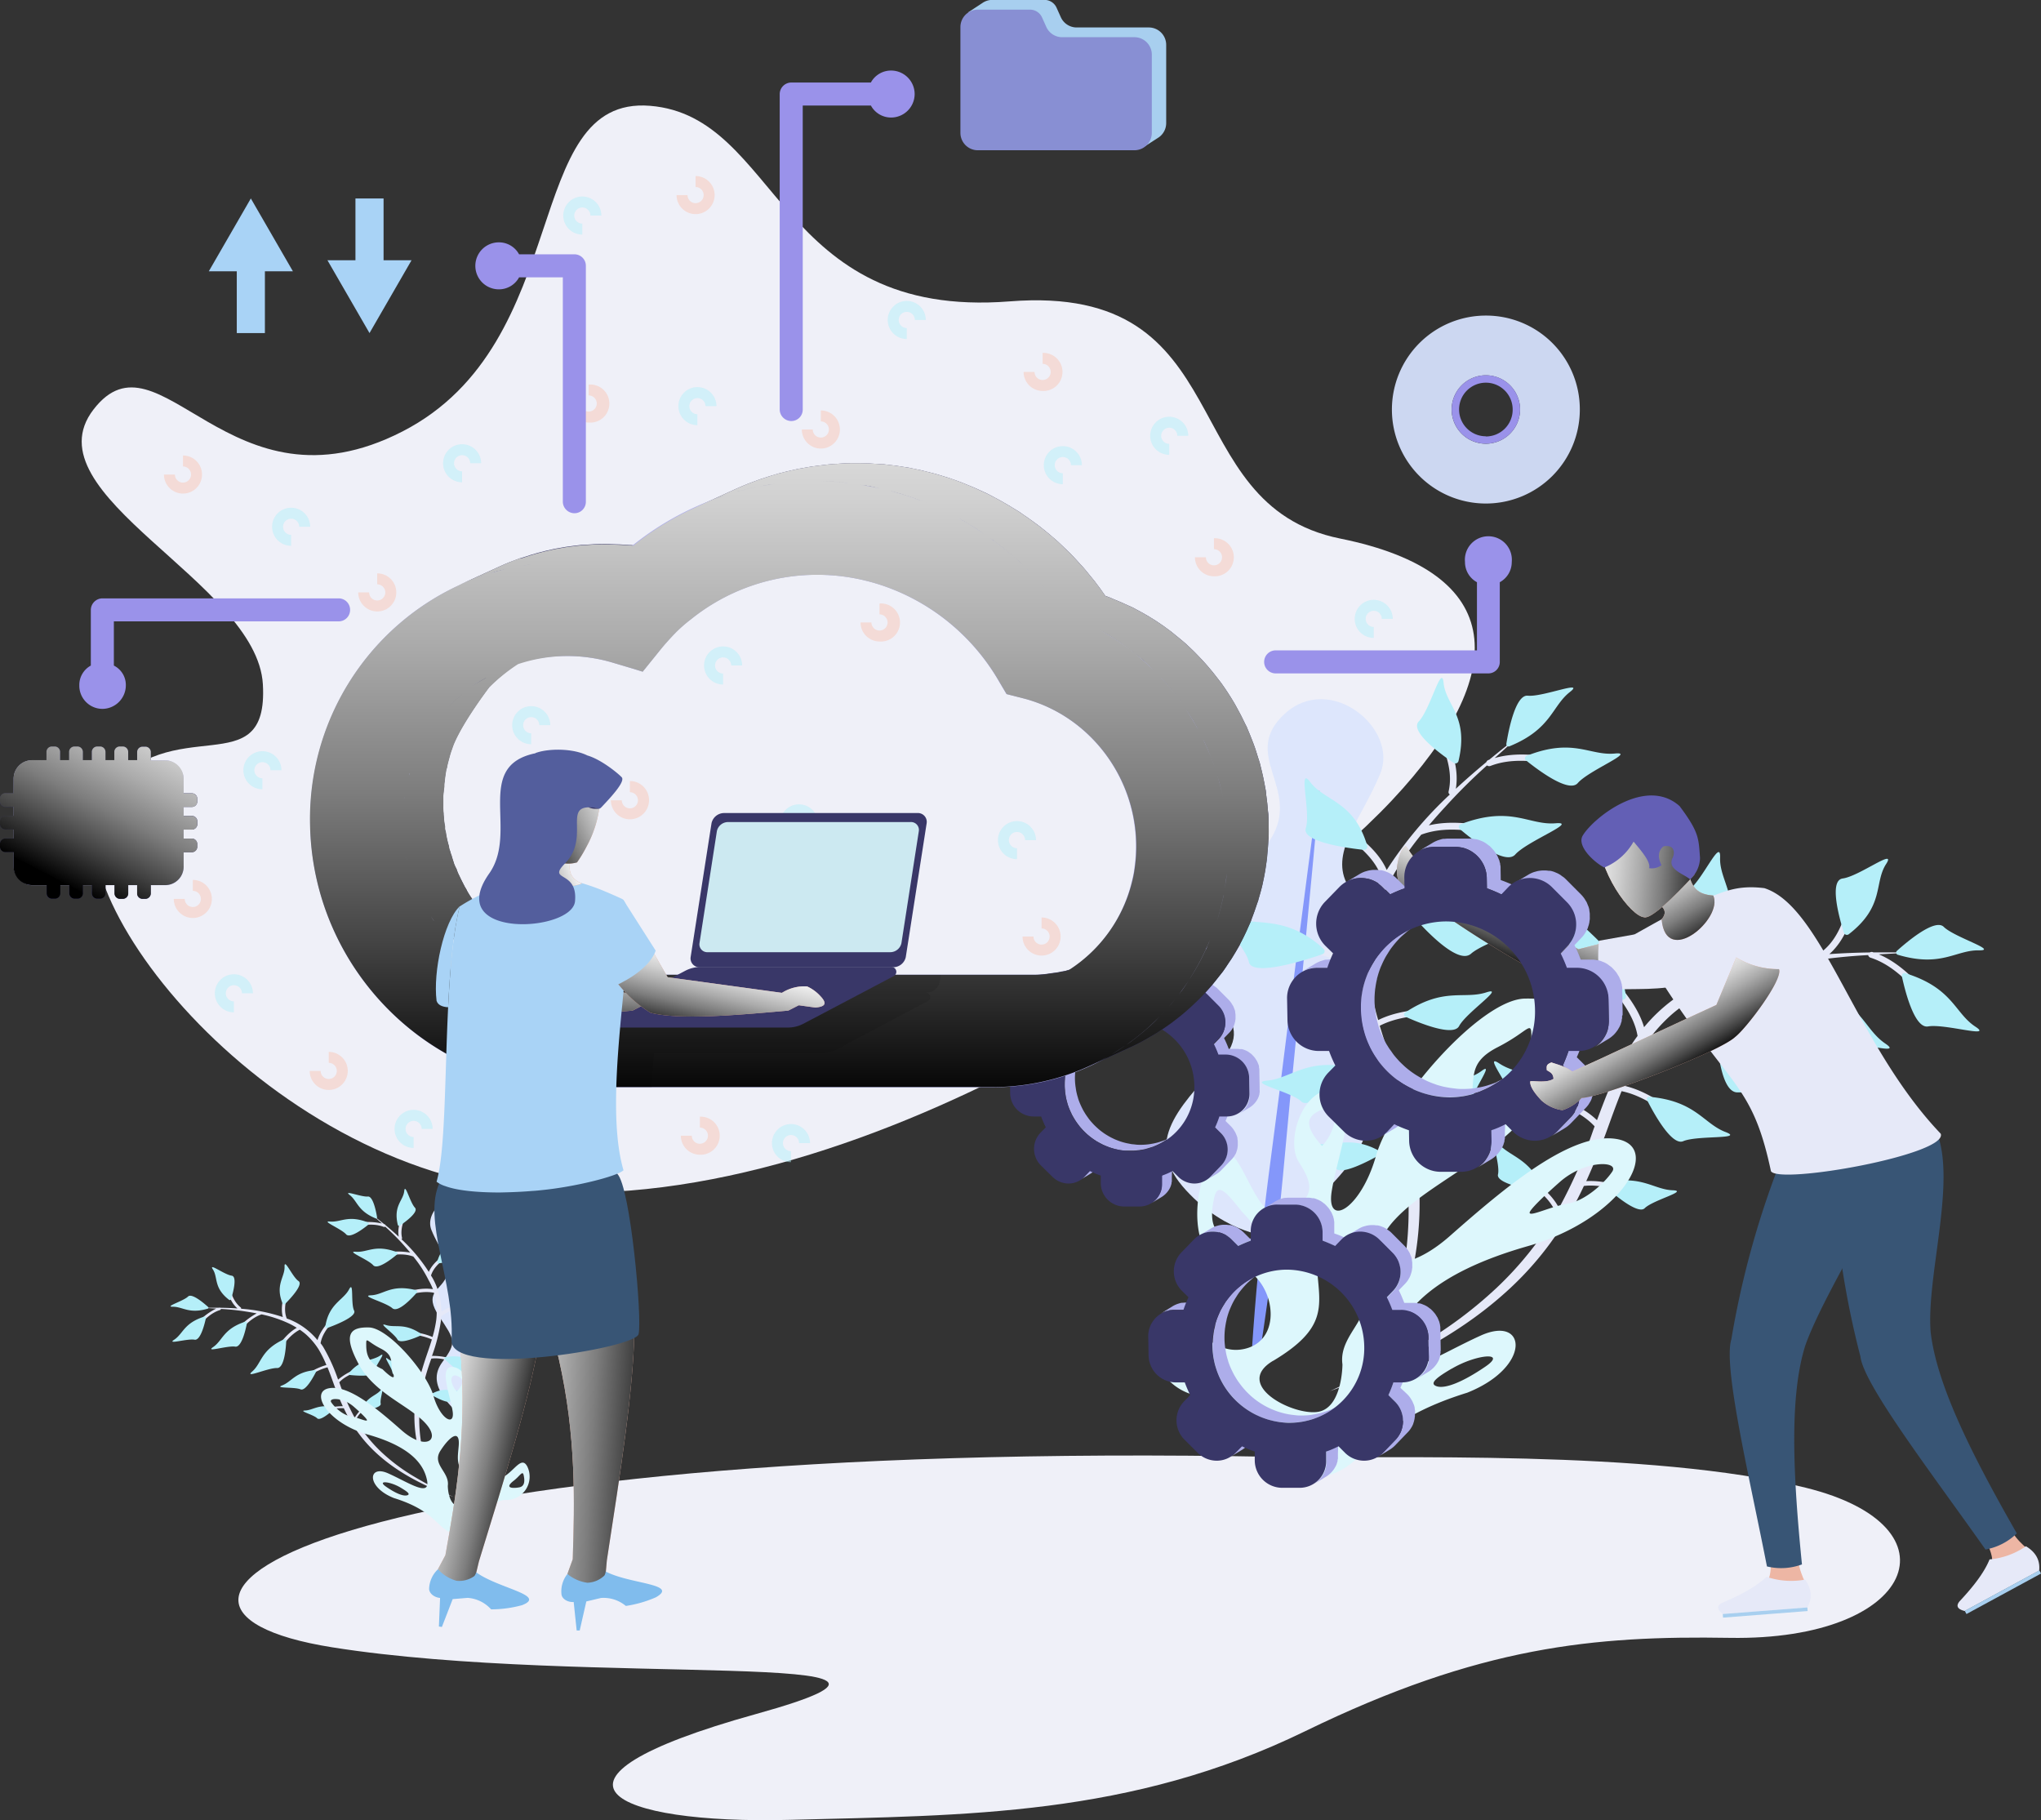 <svg xmlns="http://www.w3.org/2000/svg" xmlns:xlink="http://www.w3.org/1999/xlink" viewBox="0 0 586.49 522.97"><rect x="0" y="0" width="586.49" height="522.97" fill="#333333" stroke="none"/><defs><style>.cls-1{isolation:isolate;}.cls-2{fill:#eff0f8;}.cls-3{opacity:0.5;}.cls-4{fill:#f9c6b5;}.cls-5{fill:#b5eff9;}.cls-6{fill:#dde6fc;}.cls-7{fill:#8497fa;}.cls-8{fill:#e6e9f8;}.cls-9{fill:#ddf7fc;}.cls-10{fill:#adadea;}.cls-11{fill:#393768;}.cls-12,.cls-16,.cls-18,.cls-20,.cls-23,.cls-24,.cls-26,.cls-31,.cls-32,.cls-33,.cls-34,.cls-36{mix-blend-mode:soft-light;}.cls-12{fill:url(#linear-gradient);}.cls-13{opacity:0.1;}.cls-14{fill:#cce9f1;}.cls-15{fill:#edb6a4;}.cls-16{fill:url(#linear-gradient-2);}.cls-17{fill:#80bced;}.cls-18{fill:url(#linear-gradient-3);}.cls-19{fill:#e0a494;}.cls-20{fill:url(#linear-gradient-4);}.cls-21{fill:#385575;}.cls-22{fill:#a9d3f6;}.cls-23{fill:url(#linear-gradient-5);}.cls-24{fill:url(#linear-gradient-6);}.cls-25{fill:#535e9d;}.cls-26{fill:url(#linear-gradient-7);}.cls-27{fill:#a8cfef;}.cls-28{fill:#888fd3;}.cls-29{fill:#ccd7f1;}.cls-30{fill:#9a92ea;}.cls-31{fill:url(#linear-gradient-8);}.cls-32{fill:url(#linear-gradient-9);}.cls-33{fill:url(#linear-gradient-10);}.cls-34{fill:url(#linear-gradient-11);}.cls-35{fill:#635fb5;}.cls-36{fill:url(#linear-gradient-12);}</style><linearGradient id="linear-gradient" x1="741.45" y1="274.1" x2="741.45" y2="542.88" gradientUnits="userSpaceOnUse"><stop offset="0" stop-color="#fff"/><stop offset="0.1" stop-color="#fafafa"/><stop offset="0.22" stop-color="#eaeaea"/><stop offset="0.36" stop-color="#d0d0d0"/><stop offset="0.51" stop-color="#ababab"/><stop offset="0.67" stop-color="#7d7d7d"/><stop offset="0.83" stop-color="#444"/><stop offset="1" stop-color="#020202"/><stop offset="1"/></linearGradient><linearGradient id="linear-gradient-2" x1="634.78" y1="617.32" x2="671.76" y2="624.97" xlink:href="#linear-gradient"/><linearGradient id="linear-gradient-3" x1="644.25" y1="619.2" x2="706.31" y2="622.6" xlink:href="#linear-gradient"/><linearGradient id="linear-gradient-4" x1="675.29" y1="495.68" x2="673.38" y2="522.88" xlink:href="#linear-gradient"/><linearGradient id="linear-gradient-5" x1="524.59" y1="456.95" x2="541.08" y2="466.96" gradientTransform="matrix(-0.99, -0.16, -0.16, 0.99, 1274.65, 105.8)" xlink:href="#linear-gradient"/><linearGradient id="linear-gradient-6" x1="560.81" y1="374.51" x2="572.37" y2="406.1" gradientTransform="matrix(-0.72, -0.7, -0.7, 0.72, 1361.65, 573.49)" xlink:href="#linear-gradient"/><linearGradient id="linear-gradient-7" x1="721.42" y1="498.6" x2="715.04" y2="525.22" xlink:href="#linear-gradient"/><linearGradient id="linear-gradient-8" x1="625.48" y1="457.38" x2="647.76" y2="527.46" gradientTransform="translate(448.74 -350.35) rotate(45)" xlink:href="#linear-gradient"/><linearGradient id="linear-gradient-9" x1="394.63" y1="438.46" x2="405.54" y2="464.58" gradientTransform="matrix(-1, 0, 0, 1, 1351.51, 38.72)" xlink:href="#linear-gradient"/><linearGradient id="linear-gradient-10" x1="417.87" y1="672.2" x2="421.82" y2="702.67" gradientTransform="matrix(-0.78, 0.62, 0.62, 0.78, 900.69, -313.48)" xlink:href="#linear-gradient"/><linearGradient id="linear-gradient-11" x1="437.65" y1="654.91" x2="407.36" y2="682.87" gradientTransform="matrix(-0.78, 0.62, 0.62, 0.78, 900.69, -313.48)" xlink:href="#linear-gradient"/><linearGradient id="linear-gradient-12" x1="512.5" y1="753.84" x2="523.41" y2="779.97" gradientTransform="matrix(-0.6, 0.8, 0.8, 0.6, 688.74, -351.57)" xlink:href="#linear-gradient"/></defs><title>Cloud-storage</title><g class="cls-1"><g id="Object"><g id="Cloud_Services" data-name="Cloud Services"><path class="cls-2" d="M881.35,645.18C607.74,640,537,688.27,610,699.89s190.83,0,121.86,19.17-41.14,31.73,9.63,30.41,97.91-1,148.15-25.47,83-27.46,122-26.82c53.14,0.88,66.84-32,21.89-43.12S914.77,645.81,881.35,645.18Z" transform="translate(-514.59 -226.6)"/><path class="cls-2" d="M667.49,568.78c-78.48-6.2-141.82-89.7-122.59-114.26s46.88-1.87,45.23-31.28-67.57-54.5-48.66-79,39,31.85,88.76,6.33S664.11,254,701.38,257s36.3,61.48,103.34,56.19,46.73,58.41,95,68.15,49.09,38.73,14.86,75.2S766.05,576.57,667.49,568.78Z" transform="translate(-514.59 -226.6)"/><g class="cls-3"><path class="cls-4" d="M570,490.35a5.48,5.48,0,0,1-5.47-5.47h3.15a2.32,2.32,0,1,0,2.32-2.32v-3.15A5.47,5.47,0,1,1,570,490.35Z" transform="translate(-514.59 -226.6)"/><path class="cls-4" d="M609.05,539.76a5.48,5.48,0,0,1-5.47-5.47h3.15a2.32,2.32,0,1,0,2.32-2.32v-3.15A5.47,5.47,0,1,1,609.05,539.76Z" transform="translate(-514.59 -226.6)"/><path class="cls-4" d="M715.7,558.37a5.48,5.48,0,0,1-5.47-5.47h3.15a2.32,2.32,0,1,0,2.32-2.32v-3.14A5.47,5.47,0,1,1,715.7,558.37Z" transform="translate(-514.59 -226.6)"/><path class="cls-4" d="M813.89,501.15a5.48,5.48,0,0,1-5.47-5.47h3.15a2.32,2.32,0,1,0,2.32-2.32v-3.15A5.47,5.47,0,1,1,813.89,501.15Z" transform="translate(-514.59 -226.6)"/><path class="cls-4" d="M767.34,410.91a5.48,5.48,0,0,1-5.47-5.47H765a2.32,2.32,0,1,0,2.32-2.32V400A5.47,5.47,0,1,1,767.34,410.91Z" transform="translate(-514.59 -226.6)"/><path class="cls-4" d="M695.6,462a5.48,5.48,0,0,1-5.47-5.47h3.14a2.32,2.32,0,1,0,2.32-2.32V451A5.47,5.47,0,1,1,695.6,462Z" transform="translate(-514.59 -226.6)"/><path class="cls-4" d="M623,402.28a5.48,5.48,0,0,1-5.47-5.47h3.14a2.32,2.32,0,1,0,2.32-2.32v-3.15A5.47,5.47,0,1,1,623,402.28Z" transform="translate(-514.59 -226.6)"/><path class="cls-4" d="M567.17,368.41a5.48,5.48,0,0,1-5.47-5.47h3.15a2.32,2.32,0,1,0,2.32-2.32v-3.15A5.47,5.47,0,1,1,567.17,368.41Z" transform="translate(-514.59 -226.6)"/><path class="cls-4" d="M714.47,288.12a5.48,5.48,0,0,1-5.47-5.47h3.15a2.32,2.32,0,1,0,2.32-2.32v-3.15A5.47,5.47,0,1,1,714.47,288.12Z" transform="translate(-514.59 -226.6)"/><path class="cls-4" d="M683.76,348a5.48,5.48,0,0,1-5.47-5.47h3.14a2.32,2.32,0,1,0,2.32-2.32V337.1A5.47,5.47,0,1,1,683.76,348Z" transform="translate(-514.59 -226.6)"/><path class="cls-4" d="M814.2,338.93a5.48,5.48,0,0,1-5.47-5.47h3.14a2.32,2.32,0,1,0,2.32-2.32V328A5.47,5.47,0,1,1,814.2,338.93Z" transform="translate(-514.59 -226.6)"/><path class="cls-4" d="M750.46,355.48A5.48,5.48,0,0,1,745,350h3.14a2.32,2.32,0,1,0,2.32-2.32v-3.15A5.47,5.47,0,1,1,750.46,355.48Z" transform="translate(-514.59 -226.6)"/><path class="cls-4" d="M863.43,392.18a5.48,5.48,0,0,1-5.47-5.47h3.15a2.32,2.32,0,1,0,2.32-2.32v-3.14A5.47,5.47,0,1,1,863.43,392.18Z" transform="translate(-514.59 -226.6)"/><path class="cls-4" d="M889.33,454.54a5.48,5.48,0,0,1-5.47-5.47H887a2.32,2.32,0,1,0,2.32-2.32v-3.15A5.47,5.47,0,1,1,889.33,454.54Z" transform="translate(-514.59 -226.6)"/><path class="cls-5" d="M909.34,409.88a5.47,5.47,0,1,1,5.47-5.47h-3.15a2.32,2.32,0,1,0-2.32,2.32v3.14Z" transform="translate(-514.59 -226.6)"/><path class="cls-5" d="M847.74,445.76a5.47,5.47,0,1,1,5.47-5.47h-3.14a2.32,2.32,0,1,0-2.32,2.33v3.15Z" transform="translate(-514.59 -226.6)"/><path class="cls-5" d="M850.57,357.28a5.47,5.47,0,1,1,5.47-5.47H852.9a2.32,2.32,0,1,0-2.33,2.32v3.15Z" transform="translate(-514.59 -226.6)"/><path class="cls-5" d="M820,365.72a5.47,5.47,0,1,1,5.47-5.47h-3.14a2.33,2.33,0,1,0-2.33,2.32v3.14Z" transform="translate(-514.59 -226.6)"/><path class="cls-5" d="M775.15,324a5.47,5.47,0,1,1,5.47-5.47h-3.14a2.32,2.32,0,1,0-2.33,2.32V324Z" transform="translate(-514.59 -226.6)"/><path class="cls-5" d="M715,348.76a5.47,5.47,0,1,1,5.47-5.47h-3.15a2.32,2.32,0,1,0-2.33,2.33v3.14Z" transform="translate(-514.59 -226.6)"/><path class="cls-5" d="M681.92,294a5.47,5.47,0,1,1,5.47-5.47h-3.14a2.32,2.32,0,1,0-2.32,2.32V294Z" transform="translate(-514.59 -226.6)"/><path class="cls-5" d="M647.38,365.17a5.47,5.47,0,1,1,5.47-5.47H649.7a2.32,2.32,0,1,0-2.33,2.32v3.15Z" transform="translate(-514.59 -226.6)"/><path class="cls-5" d="M598.25,383.42a5.47,5.47,0,1,1,5.47-5.47h-3.15a2.32,2.32,0,1,0-2.32,2.32v3.15Z" transform="translate(-514.59 -226.6)"/><path class="cls-5" d="M590,453.37a5.47,5.47,0,1,1,5.47-5.47h-3.15a2.32,2.32,0,1,0-2.32,2.32v3.15Z" transform="translate(-514.59 -226.6)"/><path class="cls-5" d="M581.8,517.46a5.47,5.47,0,1,1,5.47-5.47h-3.15a2.32,2.32,0,1,0-2.32,2.32v3.15Z" transform="translate(-514.59 -226.6)"/><path class="cls-5" d="M633.44,556.42a5.47,5.47,0,1,1,5.47-5.47h-3.14a2.32,2.32,0,1,0-2.32,2.33v3.15Z" transform="translate(-514.59 -226.6)"/><path class="cls-5" d="M741.88,560.5a5.47,5.47,0,1,1,5.47-5.47h-3.14a2.32,2.32,0,1,0-2.32,2.32v3.14Z" transform="translate(-514.59 -226.6)"/><path class="cls-5" d="M744.19,468.64a5.47,5.47,0,1,1,5.47-5.47h-3.14a2.33,2.33,0,1,0-2.32,2.32v3.15Z" transform="translate(-514.59 -226.6)"/><path class="cls-5" d="M806.82,473.45a5.47,5.47,0,1,1,5.47-5.47h-3.14a2.33,2.33,0,1,0-2.33,2.32v3.15Z" transform="translate(-514.59 -226.6)"/><path class="cls-5" d="M722.38,423.27a5.47,5.47,0,1,1,5.47-5.47H724.7a2.32,2.32,0,1,0-2.32,2.32v3.15Z" transform="translate(-514.59 -226.6)"/><path class="cls-5" d="M667.24,440.43a5.47,5.47,0,1,1,5.47-5.47h-3.15a2.32,2.32,0,1,0-2.33,2.32v3.15Z" transform="translate(-514.59 -226.6)"/></g><path class="cls-6" d="M880.08,581.84c23.43-18,34-31.85,24.1-45.26s-8.36-14.69,2-30.43-0.2-16.65-4.69-25.92,4.51-18.59,9.75-31.43-14.34-29.08-27.42-17.17,4.84,21.44-4,35.89-34.26,19-28.48,32.15S877.93,518.12,865,532s-21.63,23.47-9.63,36.55S880.08,581.84,880.08,581.84Z" transform="translate(-514.59 -226.6)"/><path class="cls-7" d="M893.39,453.84q-5.87,44.22-11.39,88.44c-1.88,14.74-4,29.48-5.38,44.22S874,616,873.52,630.71h0.41c2.84-14.74,4.8-29.48,6.83-44.22s3.12-29.48,4.55-44.21q4.42-44.21,8.48-88.43h-0.41Z" transform="translate(-514.59 -226.6)"/><path class="cls-8" d="M875.59,494.73c2.16,1.18,5.75,1.72,9.91,2.33,6.12,0.91,13.57,2,19.13,5.89a46.54,46.54,0,0,1,5.72-21.85c0.4-.74.87-1.42,1.29-2.15-1.8-5.76-7-9.68-11.64-13.14-3-2.21-5.52-4.13-6.77-6.23a1,1,0,0,1,.47-1.37,1.05,1.05,0,0,1,1.45.28c1.08,1.81,3.5,3.63,6.31,5.73,4.17,3.12,9.24,6.95,11.61,12.34a113.09,113.09,0,0,1,18.14-21.69,0.8,0.8,0,0,1-.36-0.88c1.34-5.79-.95-11.31-3-16.19-1.28-3.09-2.39-5.77-2.39-8.09a1.08,1.08,0,0,1,1-1,0.85,0.85,0,0,1,1,.82c0,2,1.05,4.54,2.27,7.48,1.9,4.59,4.2,10.26,3.2,16.22,2.84-2.63,5.77-5.18,8.76-7.66a1.06,1.06,0,0,1,.6-0.61l0.23-.07q4.51-3.72,9.11-7.28c-2.51,2.26-5,4.52-7.54,6.79,6-1.75,12.34-.87,17.48-0.12,3.43,0.5,6.39.93,8.57,0.54a0.87,0.87,0,0,1,1.08.72,1.06,1.06,0,0,1-.9,1.08c-2.53.46-5.65,0-9.26-.52-5.69-.83-12.14-1.77-18.17.56a1,1,0,0,1-1-.15,0.08,0.08,0,0,1,0,0,162,162,0,0,0-12,11.91q-2.42,2.61-4.71,5.32c6.29-1.49,12.72-.44,18,0.42,3.68,0.61,6.86,1.12,9.2.74a0.93,0.93,0,0,1,1.15.8,1.15,1.15,0,0,1-1,1.15c-2.73.45-6.08-.1-9.95-0.73-6.11-1-13-2.13-19.56.28H923A83.54,83.54,0,0,0,912.84,482a48.22,48.22,0,0,0-2.46,6c7.51-1.16,14.79,1,20.74,2.74,4,1.18,7.36,2.2,10,2.08a1,1,0,0,1,1.14,1.06A1.33,1.33,0,0,1,941,495c-3.07.14-6.67-.93-10.82-2.17-6.25-1.86-13.3-3.92-20.51-2.52-0.46,1.58-.86,3.16-1.17,4.75a47,47,0,0,0-.36,13.27,78.25,78.25,0,0,0,2.48,11.35c5-2.49,10.8-3,15.55-3.35,3.31-.27,6.17-0.5,8.09-1.3a0.87,0.87,0,0,1,1.18.41,0.92,0.92,0,0,1-.58,1.14c-2.24.93-5.25,1.17-8.73,1.45-4.9.4-10.37,0.86-15.07,3.29,1.26,4.19,2.73,8.35,4.16,12.53,1.51,4.58,2.94,9.24,4.14,14,3.06-2.79,7-4.56,10.37-6a24.92,24.92,0,0,0,5.87-3.12,0.78,0.78,0,0,1,1,0,0.65,0.65,0,0,1-.08,1,25.75,25.75,0,0,1-6.32,3.4c-3.62,1.59-7.67,3.37-10.54,6.3a99,99,0,0,1,2.05,10.79,91.67,91.67,0,0,1-.51,27.68c-3.08,18.61-11.39,36.49-21.46,53.17,4.27-8.67,8.65-17.3,11.7-26.25a121.43,121.43,0,0,0,7-27,98.24,98.24,0,0,0,0-26.9c0-.14-0.05-0.27-0.07-0.4a0.7,0.7,0,0,1-.32-0.07c-3.83-2.13-8.8-1.89-13.19-1.68-2.78.13-5.19,0.25-6.93-.26a0.61,0.61,0,0,1-.39-0.86,0.84,0.84,0,0,1,1-.45,22.47,22.47,0,0,0,6.42.2c4.08-.19,9.07-0.41,13.12,1.46a145.45,145.45,0,0,0-6.38-23.62L911.39,534c-5.41-.84-11.17,1.06-16.29,2.76-3.38,1.13-6.29,2.1-8.65,2.12a0.78,0.78,0,0,1-.83-0.85,1,1,0,0,1,1-.86c2,0,4.79-.94,8-2,4.76-1.59,10.57-3.5,16.14-3-2.48-7.5-5-15.12-5.93-23.26-0.1-1-.15-1.92-0.2-2.89-5.18-4.59-12.94-5.75-19.79-6.77-4.38-.65-8.16-1.21-10.67-2.59a1,1,0,0,1-.29-1.52A1.34,1.34,0,0,1,875.59,494.73Z" transform="translate(-514.59 -226.6)"/><path class="cls-5" d="M932.38,445.83a0.91,0.91,0,0,0,1.31-.56c3.07-12.83-3.63-16-4.28-22.47-0.57-5.71-3.77,7.54-7.12,11.07C919.47,436.83,929.17,443.69,932.38,445.83Z" transform="translate(-514.59 -226.6)"/><path class="cls-5" d="M906.49,470.78a0.94,0.94,0,0,0,1-1.11c-3.78-13-12.27-12.82-16.41-18.38-3.65-4.91.23,8.54-1.26,13.28C888.59,468.54,902.09,470.31,906.49,470.78Z" transform="translate(-514.59 -226.6)"/><path class="cls-5" d="M894.53,500.79a0.94,0.94,0,0,0,.45-1.54c-11.38-10.41-20.22-6.12-27.74-9.35-6.64-2.85,5.1,7.92,6.22,13.09C874.4,507.34,889.63,502.48,894.53,500.79Z" transform="translate(-514.59 -226.6)"/><path class="cls-5" d="M902.6,534.34a0.65,0.65,0,0,0-.31-1.12c-12.37-2.54-16.89,3.25-23.56,3.86-5.89.54,6.89,3.18,9.81,6C891,545.51,899.81,537.12,902.6,534.34Z" transform="translate(-514.59 -226.6)"/><path class="cls-5" d="M911.08,558.39a0.55,0.55,0,0,0,.06-1c-8.44-4.77-13.29-1.21-18.37-2.23-4.48-.89,4.24,4.05,5.64,7C899.59,564.61,908.29,560,911.08,558.39Z" transform="translate(-514.59 -226.6)"/><path class="cls-5" d="M953,445a0.77,0.77,0,0,1,.35-1.27c13.33-5.24,18.1.07,25.26-.63,6.32-.62-7.44,4.81-10.63,8.48C965.35,454.64,956,447.4,953,445Z" transform="translate(-514.59 -226.6)"/><path class="cls-5" d="M934,464.73a0.83,0.83,0,0,1,.41-1.36c14.45-5.42,19.46.4,27.18-.23,6.81-.55-8.11,5.07-11.61,9C947,475.37,937.1,467.39,934,464.73Z" transform="translate(-514.59 -226.6)"/><path class="cls-5" d="M920.9,490.12a1,1,0,0,1,.66-1.49c16.75-4.18,21.34,3.08,29.92,3.42,7.57,0.3-9.72,4.64-14.19,8.57C933.54,503.93,923.92,493.56,920.9,490.12Z" transform="translate(-514.59 -226.6)"/><path class="cls-5" d="M918.39,518.69a0.67,0.67,0,0,1,0-1.19c11.11-7.37,16.83-3.68,23.31-5.78,5.72-1.85-5.75,5.78-7.82,9.67C932.18,524.65,921.73,520.21,918.39,518.69Z" transform="translate(-514.59 -226.6)"/><path class="cls-5" d="M924.45,545.58a0.51,0.51,0,0,1-.37-0.85c6.28-8.27,11.9-7.19,16.26-10.44,3.85-2.87-2.62,5.68-3,9C937,546.09,927.52,545.76,924.45,545.58Z" transform="translate(-514.59 -226.6)"/><path class="cls-5" d="M947.44,440.35a0.66,0.66,0,0,0,1,.63c12-4.92,12.07-11.49,17.26-15.55,4.59-3.58-7.8,1.49-12.08,1.05C950,426.11,948,436.87,947.44,440.35Z" transform="translate(-514.59 -226.6)"/><path class="cls-8" d="M969.55,497.15c0.95,2.28,3.4,4.94,6.26,8,4.2,4.55,9.3,10.1,11.21,16.58a46.53,46.53,0,0,1,18.15-13.44c0.77-.32,1.57-0.57,2.35-0.87,2.21-5.62.6-11.94-.83-17.53-0.92-3.58-1.71-6.67-1.36-9.1a1,1,0,0,1,1.22-.78,1.05,1.05,0,0,1,.95,1.13c-0.3,2.09.45,5,1.33,8.42,1.29,5,2.84,11.2,1.31,16.89a113.09,113.09,0,0,1,27.73-5.53,0.8,0.8,0,0,1,.27-0.91c4.68-3.67,6.36-9.41,7.84-14.47,0.94-3.21,1.75-6,3.21-7.8a1.08,1.08,0,0,1,1.41-.16,0.85,0.85,0,0,1,.26,1.26c-1.25,1.56-2,4.19-2.92,7.25-1.4,4.77-3.15,10.63-7.68,14.64,3.87-.27,7.74-0.42,11.63-0.48a1.06,1.06,0,0,1,.84-0.1l0.22,0.09c3.9,0,7.8,0,11.66,0l-10.13.56c5.81,2.43,10.15,7.06,13.7,10.87,2.36,2.54,4.4,4.73,6.34,5.79a0.87,0.87,0,0,1,.39,1.24,1.06,1.06,0,0,1-1.38.28c-2.26-1.23-4.4-3.54-6.89-6.21-3.92-4.21-8.35-9-14.51-11a1,1,0,0,1-.71-0.76,0.08,0.08,0,0,1,0,0,162,162,0,0,0-16.81,1.76q-3.52.52-7,1.19c5.84,2.78,10.19,7.63,13.78,11.63,2.49,2.78,4.64,5.17,6.71,6.34a0.93,0.93,0,0,1,.39,1.34,1.15,1.15,0,0,1-1.5.27c-2.41-1.36-4.67-3.89-7.29-6.81-4.13-4.6-8.81-9.82-15.41-12l0,0a83.54,83.54,0,0,0-17.68,5.82,48.22,48.22,0,0,0-5.66,3.1c6.58,3.8,10.92,10,14.44,15.14,2.34,3.4,4.36,6.33,6.49,7.89a1,1,0,0,1,.22,1.54,1.33,1.33,0,0,1-1.73.11c-2.48-1.82-4.61-4.91-7.07-8.48-3.71-5.37-7.9-11.4-14.4-14.82-1.34.94-2.66,1.93-3.89,3a47,47,0,0,0-8.6,10.11,78.26,78.26,0,0,0-5.18,10.4c5.49,1.22,10.27,4.46,14.22,7.14,2.75,1.87,5.12,3.47,7.12,4.06a0.87,0.87,0,0,1,.66,1.06,0.92,0.92,0,0,1-1.16.53c-2.32-.68-4.82-2.38-7.71-4.34-4.07-2.76-8.62-5.83-13.8-6.88-1.65,4.05-3.11,8.21-4.62,12.37-1.7,4.52-3.5,9-5.54,13.48,4.13-.25,8.34.86,11.85,1.81a24.93,24.93,0,0,0,6.53,1.25,0.78,0.78,0,0,1,.83.63,0.65,0.65,0,0,1-.67.7,25.75,25.75,0,0,1-7.06-1.31c-3.82-1-8.08-2.18-12.15-1.7a98.9,98.9,0,0,1-5.17,9.7,91.67,91.67,0,0,1-17.75,21.25c-14.07,12.57-31.75,21.29-50.05,28,8.76-4.08,17.58-8.06,25.57-13.12a121.43,121.43,0,0,0,22.4-16.63,98.24,98.24,0,0,0,16.86-21c0.07-.12.13-0.24,0.2-0.36a0.7,0.7,0,0,1-.2-0.25c-1.65-4.06-5.67-7-9.22-9.58-2.25-1.64-4.2-3.06-5.23-4.55a0.61,0.61,0,0,1,.24-0.91,0.84,0.84,0,0,1,1,.26,22.48,22.48,0,0,0,4.88,4.18c3.3,2.4,7.32,5.37,9.31,9.37a145.44,145.44,0,0,0,9.84-22.4l0.4-1.08c-3.69-4-9.37-6.18-14.42-8.06-3.34-1.24-6.22-2.31-8.06-3.77a0.78,0.78,0,0,1-.11-1.18,1,1,0,0,1,1.33,0c1.59,1.26,4.32,2.27,7.49,3.45,4.71,1.75,10.43,3.9,14.45,7.79,2.77-7.39,5.61-14.89,10-21.84,0.52-.81,1.08-1.59,1.66-2.37-1.15-6.82-6.47-12.59-11.18-17.68-3-3.25-5.6-6.06-6.69-8.7a1,1,0,0,1,.73-1.36A1.34,1.34,0,0,1,969.55,497.15Z" transform="translate(-514.59 -226.6)"/><path class="cls-5" d="M1044.46,494.65a0.91,0.91,0,0,0,1.37.38c10.43-8.07,7.2-14.75,10.75-20.19,3.13-4.81-7.66,3.51-12.49,4.16C1040,479.56,1043.3,491,1044.46,494.65Z" transform="translate(-514.59 -226.6)"/><path class="cls-5" d="M1008.64,497.87a0.94,0.94,0,0,0,1.49-.22c5.21-12.51-1.52-17.69-1.26-24.61,0.23-6.11-5.17,6.8-9.31,9.55C996.1,484.9,1005.51,494.75,1008.64,497.87Z" transform="translate(-514.59 -226.6)"/><path class="cls-5" d="M980.52,513.75a0.94,0.94,0,0,0,1.31-.91c-2.34-15.24-11.92-17.45-15.75-24.67-3.38-6.38-1,9.37-3.36,14.1C960.72,506.23,975.64,512,980.52,513.75Z" transform="translate(-514.59 -226.6)"/><path class="cls-5" d="M965.77,545a0.65,0.65,0,0,0,.46-1.07c-8-9.74-15.19-8.06-20.77-11.76-4.92-3.27,3.37,6.8,3.86,10.86C949.72,546.38,961.86,545.37,965.77,545Z" transform="translate(-514.59 -226.6)"/><path class="cls-5" d="M957.3,569a0.55,0.55,0,0,0,.65-0.7c-3.59-9-9.6-9.28-12.91-13.25-2.93-3.5.76,5.81,0,9C944.45,566.65,954.15,568.48,957.3,569Z" transform="translate(-514.59 -226.6)"/><path class="cls-5" d="M1061.08,507a0.77,0.77,0,0,1,1.07-.77c13.67,4.27,14.06,11.4,20.07,15.34,5.31,3.48-8.82-.92-13.6-0.06C1064.62,522.19,1061.87,510.69,1061.08,507Z" transform="translate(-514.59 -226.6)"/><path class="cls-5" d="M1033.85,510.38a0.83,0.83,0,0,1,1.17-.81c14.65,4.84,14.92,12.51,21.32,16.86,5.65,3.84-9.49-1.14-14.67-.3C1037.33,526.85,1034.61,514.42,1033.85,510.38Z" transform="translate(-514.59 -226.6)"/><path class="cls-5" d="M1007.75,522a1,1,0,0,1,1.45-.74c15.67,7.24,14.7,15.78,21.17,21.42,5.72,5-10.48-2.48-16.43-2.22C1008.94,540.65,1007.94,526.54,1007.75,522Z" transform="translate(-514.59 -226.6)"/><path class="cls-5" d="M987.88,542.66a0.67,0.67,0,0,1,.76-0.92c13.28,1.22,15.42,7.68,21.79,10.11,5.62,2.15-8.1.9-12.15,2.63C994.89,555.94,989.53,545.93,987.88,542.66Z" transform="translate(-514.59 -226.6)"/><path class="cls-5" d="M975.74,567.41a0.51,0.51,0,0,1,.25-0.89c10.08-2.51,13.78,1.86,19.22,2.06,4.8,0.18-5.6,2.78-8,5.15C985.24,575.7,978,569.47,975.74,567.41Z" transform="translate(-514.59 -226.6)"/><path class="cls-5" d="M1059.63,499.84a0.66,0.66,0,0,0,.37,1.1c12.43,3.68,16.6-1.39,23.2-1.29,5.82,0.08-7-3.73-10.07-6.75C1070.56,490.36,1062.25,497.47,1059.63,499.84Z" transform="translate(-514.59 -226.6)"/><path class="cls-9" d="M862.28,628c12.68,0,10.83,23.65,27.11,23.4,19.19-.29,13.84-14.42,46.8-24.65,18.6-7.37,17.16-22.4,3.91-16.43s-28.18,16.33-25.9,4.69,12.36-22.64,39.36-30.36,38.86-28.4,25.72-30.77S946.8,568,931.17,581.76s-26.73,7-15.65-4.87,33.7-19.37,44.2-39.12,5.89-24.49-6.95-24.26S914.42,543.14,910,558.67s-14.41,20.86-12.74,10.2,9.29-29.83.16-29.34-13.24,15.29-9.63,20.9,5.63,10.2-3.75,14.73-12.77-23.76-20-16.66-8.38,31.31,3.78,31.55,17.24,21.21,4.36,24.11-19.44-18.1-24.53-8.43S849.61,628,862.28,628Zm4.37-46.45c-4.54-1.09-4.11-6.67-3.11-11s3.56-1.33,8,4.28c0,0,3.35,3.26,4.44,6S871.2,582.61,866.66,581.52Zm70.08-37.45c2.5-6.74-1.4-11.71,8.21-16.62s9.74-8.44,9.69-1.93-1.92,11.62-10.81,15.64C943.82,541.16,934.23,550.81,936.73,544.07Zm17.4,31c-0.23-1.12,8.67-8.89,8.67-8.89,7.31-6.45,17.1-6.07,15.08-3s-7.64,8.35-12.68,9.19S954.36,576.19,954.13,575.07Zm-22.39,44.76c7-4.17,16.12-5,9.67-.6s-11.54,6.46-14,5.63S928.06,622,931.74,619.83Zm-37.25-64c-4-4.52-5.34-7.76-1.19-9.92s5.55,1.29,4.31,4.72A14.27,14.27,0,0,1,894.5,555.82Zm-14.09,61.75c15.52-9.26,13.55-15.53,12.73-25.52-1-11.81,6.27-5.91,12.15,3.24s-6.22,14.06-4.93,23.29c0,0,0,12.23-6.83,13.59C886.53,633.58,868.68,624.58,880.41,617.58Zm-30.3-6.15c0.71-3.26,2.5.61,6.51,3.7,6.83,5.26.34,5.18-3.6,4.46S849.4,614.68,850.11,611.42Z" transform="translate(-514.59 -226.6)"/><path class="cls-6" d="M652.09,637.61C642,629.83,637.39,623.83,641.67,618s3.62-6.36-.88-13.17,0.09-7.21,2-11.21-1.95-8-4.22-13.6,6.21-12.58,11.87-7.43-2.1,9.27,1.74,15.53,14.82,8.24,12.32,13.91-11.5,8-5.9,14,9.36,10.16,4.17,15.81S652.09,637.61,652.09,637.61Z" transform="translate(-514.59 -226.6)"/><path class="cls-7" d="M646.34,582.23q2.54,19.13,4.93,38.27c0.81,6.38,1.73,12.76,2.33,19.13s1.14,12.75,1.34,19.13h-0.18c-1.23-6.38-2.08-12.76-3-19.14s-1.35-12.75-2-19.13q-1.91-19.13-3.67-38.26h0.18Z" transform="translate(-514.59 -226.6)"/><path class="cls-8" d="M654,599.92a14.62,14.62,0,0,1-4.29,1c-2.65.39-5.87,0.88-8.28,2.55A20.13,20.13,0,0,0,639,594c-0.17-.32-0.38-0.62-0.56-0.93,0.78-2.49,3-4.19,5-5.68a11.25,11.25,0,0,0,2.93-2.7,0.44,0.44,0,0,0-.2-0.59,0.46,0.46,0,0,0-.63.12,10.9,10.9,0,0,1-2.73,2.48c-1.81,1.35-4,3-5,5.34a48.93,48.93,0,0,0-7.85-9.38,0.34,0.34,0,0,0,.16-0.38c-0.58-2.51.41-4.9,1.28-7a10.11,10.11,0,0,0,1-3.5,0.47,0.47,0,0,0-.43-0.44,0.37,0.37,0,0,0-.43.35,9.77,9.77,0,0,1-1,3.23c-0.82,2-1.82,4.44-1.38,7-1.23-1.14-2.5-2.24-3.79-3.32a0.46,0.46,0,0,0-.26-0.26l-0.1,0q-2-1.61-3.94-3.15l3.26,2.94a17.86,17.86,0,0,0-7.56-.05,13,13,0,0,1-3.71.23,0.38,0.38,0,0,0-.47.31,0.46,0.46,0,0,0,.39.47,13.41,13.41,0,0,0,4-.23c2.46-.36,5.25-0.77,7.86.24a0.43,0.43,0,0,0,.44-0.06v0a70.11,70.11,0,0,1,5.19,5.15q1,1.13,2,2.3a19.86,19.86,0,0,0-7.8.18,13.87,13.87,0,0,1-4,.32,0.4,0.4,0,0,0-.5.34,0.5,0.5,0,0,0,.43.5,14.37,14.37,0,0,0,4.3-.32c2.64-.43,5.64-0.92,8.46.12h0a36.15,36.15,0,0,1,4.38,6.76A20.86,20.86,0,0,1,639,597c-3.25-.5-6.4.42-9,1.19a14.85,14.85,0,0,1-4.33.9,0.44,0.44,0,0,0-.49.46,0.57,0.57,0,0,0,.55.51,15.4,15.4,0,0,0,4.68-.94c2.71-.81,5.76-1.7,8.87-1.09,0.2,0.68.37,1.37,0.51,2.06a20.34,20.34,0,0,1,.16,5.74,33.85,33.85,0,0,1-1.07,4.91,18.47,18.47,0,0,0-6.73-1.45,13,13,0,0,1-3.5-.56,0.38,0.38,0,0,0-.51.18,0.4,0.4,0,0,0,.25.49,13.4,13.4,0,0,0,3.78.63,17.1,17.1,0,0,1,6.52,1.42c-0.54,1.81-1.18,3.61-1.8,5.42-0.65,2-1.27,4-1.79,6a16.25,16.25,0,0,0-4.49-2.61,10.78,10.78,0,0,1-2.54-1.35,0.34,0.34,0,0,0-.45,0,0.28,0.28,0,0,0,0,.42,11.14,11.14,0,0,0,2.73,1.47,14.27,14.27,0,0,1,4.56,2.72,42.81,42.81,0,0,0-.89,4.67,39.66,39.66,0,0,0,.22,12c1.33,8.05,4.93,15.79,9.28,23a97.6,97.6,0,0,1-5.06-11.36,52.54,52.54,0,0,1-3-11.68,42.51,42.51,0,0,1,0-11.64c0-.06,0-0.12,0-0.17a0.31,0.31,0,0,0,.14,0c1.66-.92,3.81-0.82,5.71-0.73a10,10,0,0,0,3-.11,0.26,0.26,0,0,0,.17-0.37,0.36,0.36,0,0,0-.42-0.2,9.72,9.72,0,0,1-2.78.09,12.43,12.43,0,0,0-5.68.63,62.93,62.93,0,0,1,2.76-10.22l0.16-.47c2.34-.36,4.83.46,7,1.2a13.62,13.62,0,0,0,3.74.92,0.34,0.34,0,0,0,.36-0.37,0.44,0.44,0,0,0-.44-0.37,13.18,13.18,0,0,1-3.46-.87,17.75,17.75,0,0,0-7-1.29,51.26,51.26,0,0,0,2.57-10.06c0-.41.07-0.83,0.08-1.25,2.24-2,5.6-2.49,8.56-2.93a15.09,15.09,0,0,0,4.62-1.12,0.43,0.43,0,0,0,.12-0.66A0.58,0.58,0,0,0,654,599.92Z" transform="translate(-514.59 -226.6)"/><path class="cls-5" d="M629.47,578.76a0.39,0.39,0,0,1-.57-0.24c-1.33-5.55,1.57-6.92,1.85-9.72,0.25-2.47,1.63,3.26,3.08,4.79C635,574.87,630.85,577.83,629.47,578.76Z" transform="translate(-514.59 -226.6)"/><path class="cls-5" d="M640.67,589.56a0.41,0.41,0,0,1-.44-0.48c1.64-5.63,5.31-5.55,7.1-8,1.58-2.12-.1,3.7.55,5.75C648.41,588.59,642.57,589.35,640.67,589.56Z" transform="translate(-514.59 -226.6)"/><path class="cls-5" d="M645.84,602.54a0.4,0.4,0,0,1-.2-0.66c4.92-4.5,8.75-2.65,12-4,2.87-1.23-2.21,3.43-2.69,5.67C654.55,605.37,648,603.27,645.84,602.54Z" transform="translate(-514.59 -226.6)"/><path class="cls-5" d="M642.35,617.06a0.28,0.28,0,0,1,.14-0.49c5.35-1.1,7.31,1.41,10.19,1.67,2.55,0.23-3,1.38-4.25,2.61C647.37,621.89,643.55,618.26,642.35,617.06Z" transform="translate(-514.59 -226.6)"/><path class="cls-5" d="M638.68,627.46a0.24,0.24,0,0,1,0-.41c3.65-2.07,5.75-.53,7.95-1,1.94-.39-1.83,1.75-2.44,3C643.65,630.15,639.88,628.14,638.68,627.46Z" transform="translate(-514.59 -226.6)"/><path class="cls-5" d="M620.52,578.39a0.33,0.33,0,0,0-.15-0.55c-5.77-2.27-7.83,0-10.93-.27-2.73-.27,3.22,2.08,4.6,3.67C615.2,582.57,619.25,579.44,620.52,578.39Z" transform="translate(-514.59 -226.6)"/><path class="cls-5" d="M628.78,586.94a0.36,0.36,0,0,0-.18-0.59c-6.25-2.34-8.42.17-11.76-.1-2.95-.24,3.51,2.19,5,3.88C623.14,591.54,627.42,588.09,628.78,586.94Z" transform="translate(-514.59 -226.6)"/><path class="cls-5" d="M634.43,597.92a0.42,0.42,0,0,0-.29-0.64c-7.25-1.81-9.23,1.33-12.95,1.48-3.28.13,4.21,2,6.14,3.71C629,603.9,633.13,599.41,634.43,597.92Z" transform="translate(-514.59 -226.6)"/><path class="cls-5" d="M635.51,610.29a0.29,0.29,0,0,0,0-.51c-4.81-3.19-7.28-1.59-10.09-2.5-2.48-.8,2.49,2.5,3.38,4.18C629.55,612.86,634.07,610.94,635.51,610.29Z" transform="translate(-514.59 -226.6)"/><path class="cls-5" d="M632.9,621.92a0.22,0.22,0,0,0,.16-0.37c-2.72-3.58-5.15-3.11-7-4.52-1.67-1.24,1.13,2.46,1.29,3.9C627.44,622.14,631.57,622,632.9,621.92Z" transform="translate(-514.59 -226.6)"/><path class="cls-5" d="M622.95,576.39a0.29,0.29,0,0,1-.42.27c-5.19-2.13-5.22-5-7.47-6.73-2-1.55,3.38.64,5.23,0.45C621.83,570.23,622.7,574.88,622.95,576.39Z" transform="translate(-514.59 -226.6)"/><path class="cls-8" d="M613.38,601a14.62,14.62,0,0,1-2.71,3.47c-1.82,2-4,4.37-4.85,7.17A20.13,20.13,0,0,0,598,605.8c-0.33-.14-0.68-0.24-1-0.37-1-2.43-.26-5.17.36-7.58a11.25,11.25,0,0,0,.59-3.94,0.44,0.44,0,0,0-.53-0.34,0.46,0.46,0,0,0-.41.49,10.89,10.89,0,0,1-.58,3.64c-0.56,2.18-1.23,4.85-.57,7.31a48.93,48.93,0,0,0-12-2.39,0.34,0.34,0,0,0-.12-0.39c-2-1.59-2.75-4.07-3.39-6.26a10.11,10.11,0,0,0-1.39-3.38,0.47,0.47,0,0,0-.61-0.07,0.37,0.37,0,0,0-.11.54,9.77,9.77,0,0,1,1.26,3.14c0.6,2.06,1.36,4.6,3.32,6.34-1.67-.12-3.35-0.18-5-0.21a0.46,0.46,0,0,0-.37,0l-0.1,0c-1.69,0-3.37,0-5,0l4.38,0.24a17.87,17.87,0,0,0-5.93,4.7,13,13,0,0,1-2.74,2.51,0.38,0.38,0,0,0-.17.54,0.46,0.46,0,0,0,.6.12,13.41,13.41,0,0,0,3-2.69c1.69-1.82,3.61-3.89,6.28-4.74a0.43,0.43,0,0,0,.31-0.33,0,0,0,0,0,0,0,70.12,70.12,0,0,1,7.27.76q1.52,0.23,3,.52a19.86,19.86,0,0,0-6,5,13.86,13.86,0,0,1-2.9,2.74,0.4,0.4,0,0,0-.17.58,0.5,0.5,0,0,0,.65.12,14.37,14.37,0,0,0,3.16-2.95c1.79-2,3.81-4.25,6.67-5.21h0a36.14,36.14,0,0,1,7.65,2.52,20.86,20.86,0,0,1,2.45,1.34c-2.85,1.65-4.72,4.34-6.25,6.55a14.85,14.85,0,0,1-2.81,3.41,0.44,0.44,0,0,0-.1.66,0.57,0.57,0,0,0,.75,0,15.39,15.39,0,0,0,3.06-3.67c1.6-2.32,3.42-4.93,6.23-6.41,0.58,0.41,1.15.83,1.68,1.28a20.34,20.34,0,0,1,3.72,4.37,33.86,33.86,0,0,1,2.24,4.5,18.47,18.47,0,0,0-6.15,3.09,13,13,0,0,1-3.08,1.76,0.38,0.38,0,0,0-.29.46,0.4,0.4,0,0,0,.5.23,13.41,13.41,0,0,0,3.34-1.88,17.1,17.1,0,0,1,6-3c0.71,1.75,1.35,3.55,2,5.35,0.74,2,1.51,3.91,2.4,5.83a16.25,16.25,0,0,0-5.13.78,10.78,10.78,0,0,1-2.82.54,0.34,0.34,0,0,0-.36.27,0.28,0.28,0,0,0,.29.3,11.14,11.14,0,0,0,3.05-.57,14.27,14.27,0,0,1,5.26-.74,42.83,42.83,0,0,0,2.23,4.19,39.66,39.66,0,0,0,7.68,9.2c6.09,5.44,13.74,9.21,21.66,12.1a97.6,97.6,0,0,1-11.07-5.68,52.54,52.54,0,0,1-9.69-7.2,42.51,42.51,0,0,1-7.29-9.07l-0.09-.16a0.3,0.3,0,0,0,.09-0.11c0.71-1.76,2.45-3,4-4.14a10,10,0,0,0,2.26-2,0.26,0.26,0,0,0-.1-0.39,0.36,0.36,0,0,0-.45.11,9.73,9.73,0,0,1-2.11,1.81,12.43,12.43,0,0,0-4,4.05,62.93,62.93,0,0,1-4.26-9.69l-0.17-.47c1.6-1.75,4.05-2.67,6.24-3.49a13.61,13.61,0,0,0,3.49-1.63,0.34,0.34,0,0,0,0-.51,0.44,0.44,0,0,0-.58,0,13.18,13.18,0,0,1-3.24,1.49,17.75,17.75,0,0,0-6.25,3.37,51.25,51.25,0,0,0-4.31-9.45c-0.23-.35-0.47-0.69-0.72-1,0.5-3,2.8-5.45,4.84-7.65a15.09,15.09,0,0,0,2.9-3.77,0.43,0.43,0,0,0-.31-0.59A0.58,0.58,0,0,0,613.38,601Z" transform="translate(-514.59 -226.6)"/><path class="cls-5" d="M581,599.89a0.39,0.39,0,0,1-.59.17c-4.51-3.49-3.12-6.38-4.65-8.74-1.36-2.08,3.31,1.52,5.4,1.8C582.88,593.35,581.47,598.29,581,599.89Z" transform="translate(-514.59 -226.6)"/><path class="cls-5" d="M596.47,601.28a0.41,0.41,0,0,1-.65-0.1c-2.26-5.41.66-7.65,0.54-10.65-0.1-2.64,2.24,2.94,4,4.13C601.89,595.67,597.82,599.93,596.47,601.28Z" transform="translate(-514.59 -226.6)"/><path class="cls-5" d="M608.64,608.15a0.4,0.4,0,0,1-.57-0.4c1-6.59,5.16-7.55,6.82-10.68,1.46-2.76.43,4.05,1.46,6.1C617.2,604.9,610.74,607.39,608.64,608.15Z" transform="translate(-514.59 -226.6)"/><path class="cls-5" d="M615,621.65a0.28,0.28,0,0,1-.2-0.46c3.48-4.21,6.57-3.49,9-5.09,2.13-1.42-1.46,2.94-1.67,4.7C622,622.27,616.71,621.83,615,621.65Z" transform="translate(-514.59 -226.6)"/><path class="cls-5" d="M618.68,632.05a0.24,0.24,0,0,1-.28-0.3c1.55-3.9,4.15-4,5.59-5.73,1.27-1.52-.33,2.52,0,3.88C624.24,631,620,631.83,618.68,632.05Z" transform="translate(-514.59 -226.6)"/><path class="cls-5" d="M573.78,605.21a0.33,0.33,0,0,0-.46-0.33c-5.91,1.85-6.08,4.93-8.68,6.64-2.3,1.51,3.82-.4,5.88,0C572.24,611.8,573.44,606.82,573.78,605.21Z" transform="translate(-514.59 -226.6)"/><path class="cls-5" d="M585.56,606.69a0.36,0.36,0,0,0-.51-0.35c-6.34,2.09-6.45,5.41-9.22,7.3-2.44,1.66,4.11-.49,6.35-0.13C584.05,613.81,585.23,608.44,585.56,606.69Z" transform="translate(-514.59 -226.6)"/><path class="cls-5" d="M596.85,611.71a0.42,0.42,0,0,0-.63-0.32c-6.78,3.13-6.36,6.83-9.16,9.27-2.47,2.15,4.53-1.07,7.11-1C596.34,619.79,596.77,613.68,596.85,611.71Z" transform="translate(-514.59 -226.6)"/><path class="cls-5" d="M605.45,620.66a0.29,0.29,0,0,0-.33-0.4c-5.74.53-6.67,3.32-9.43,4.38-2.43.93,3.5,0.39,5.26,1.14C602.42,626.4,604.74,622.07,605.45,620.66Z" transform="translate(-514.59 -226.6)"/><path class="cls-5" d="M610.7,631.36a0.22,0.22,0,0,0-.11-0.39c-4.36-1.08-6,.8-8.32.89-2.08.08,2.42,1.2,3.45,2.23C606.59,635,609.72,632.26,610.7,631.36Z" transform="translate(-514.59 -226.6)"/><path class="cls-5" d="M574.41,602.13a0.29,0.29,0,0,1-.16.48c-5.38,1.59-7.18-.6-10-0.56-2.52,0,3-1.61,4.36-2.92C569.68,598,573.27,601.1,574.41,602.13Z" transform="translate(-514.59 -226.6)"/><path class="cls-9" d="M666.11,647.95c-2.2-4.19-5,4.9-10.61,3.65s-3.38-10.33,1.88-10.43,4.76-10.58,1.63-13.65-4.6,9.17-8.65,7.21-3.18-3.95-1.62-6.38-0.21-8.83-4.16-9-0.65,8.08.07,12.69-3.62,2.3-5.51-4.41S626.19,608.15,620.64,608s-7.55,2-3,10.5,14.33,11.79,19.12,16.93,0,8.07-6.77,2.11-15.13-13.1-20.82-12.08-0.56,10,11.13,13.31,16,8.1,17,13.13-5.47.55-11.21-2-6.35,3.92,1.69,7.11c14.26,4.43,11.94,10.54,20.25,10.67,7,0.11,6.24-10.14,11.73-10.12A6.69,6.69,0,0,0,666.11,647.95Zm-12.23-10.79a9.89,9.89,0,0,1,1.92-2.59c1.9-2.43,3-3.72,3.44-1.85s0.62,4.28-1.34,4.76S653.41,638.33,653.88,637.16ZM624.51,620c-3.85-1.74-4.65-4-4.68-6.77s0-1.29,4.19.84,2.47,4.27,3.55,7.19S624.51,620,624.51,620Zm-9.25,13.5c-2.18-.36-4.61-2.65-5.49-4s3.36-1.49,6.52,1.3c0,0,3.85,3.36,3.75,3.85S617.45,633.87,615.26,633.51Zm16.36,22.71c-1.08.36-3.28-.51-6.07-2.44s1.17-1.55,4.18.26C631.33,655,632.7,655.86,631.63,656.22ZM644.5,624.1c-0.54-1.49.07-3,1.86-2s1.23,2.33-.51,4.29A6.17,6.17,0,0,1,644.5,624.1Zm1.77,35.29c-3-.59-3-5.88-3-5.88,0.56-4-4.67-6.12-2.13-10.08s5.68-6.51,5.26-1.4c-0.36,4.32-1.21,7,5.51,11C657,656.1,649.3,660,646.27,659.39Zm17.53-5.45c-1.71.31-4.51,0.34-1.56-1.93,1.73-1.33,2.51-3,2.82-1.6S665.51,653.63,663.8,653.94Z" transform="translate(-514.59 -226.6)"/><path class="cls-10" d="M826.17,564.65a6.38,6.38,0,0,1-1.29,1l3-1.79a6.38,6.38,0,0,0,1.29-1l1.52-1.59-3,1.79Z" transform="translate(-514.59 -226.6)"/><path class="cls-10" d="M814,527.8q-0.32,0-.63,0h-0.07l-0.21,0-0.41.07-0.15,0-0.41.12-0.27.08-0.11.05a6.36,6.36,0,0,0-.93.45l-3,1.79a6.38,6.38,0,0,1,.93-0.45l0.37-.13,0.41-.12,0.56-.12,0.21,0a6.51,6.51,0,0,1,.85-0.06h2.2l3-1.79H814Z" transform="translate(-514.59 -226.6)"/><path class="cls-10" d="M851.4,562.58l-3,1.79,0,2.24a6.69,6.69,0,0,1,0,.83c0,0.06,0,.12,0,0.18a6.59,6.59,0,0,1-.12.66l0,0.13a6.52,6.52,0,0,1-.24.72l-0.1.22c-0.07.16-.14,0.31-0.22,0.46s-0.15.27-.23,0.4l-0.2.3a6.53,6.53,0,0,1-.78.91l-0.17.16a6.48,6.48,0,0,1-1,.76l3-1.79a6.48,6.48,0,0,0,1-.75l0.17-.16a6.51,6.51,0,0,0,.78-0.91l0.06-.07c0.05-.08.09-0.16,0.14-0.24s0.16-.26.23-0.39l0.07-.13c0.06-.11.1-0.23,0.15-0.34l0.1-.22,0-.07q0.11-.29.19-0.59v-0.06l0-.13c0-.13.06-0.26,0.09-0.39s0-.18,0-0.27,0-.12,0-0.17,0-.08,0-0.13q0-.29,0-0.59s0-.07,0-0.11Z" transform="translate(-514.59 -226.6)"/><path class="cls-10" d="M849.48,554.11c-0.42.17-.86,0.32-1.29,0.46s-0.76.25-1.16,0.35-1,.24-1.58.33l-0.59.1a18.51,18.51,0,0,1-2.41.17c-0.55,0-1.09,0-1.62-.08l-0.7-.08c-0.36,0-.71-0.1-1.06-0.16l-0.71-.14c-0.33-.07-0.66-0.16-1-0.25l-0.76-.23c-0.29-.1-0.57-0.2-0.85-0.31s-0.61-.24-0.9-0.37l-0.71-.34q-0.59-.29-1.16-0.63l-0.56-.34a19.25,19.25,0,0,1-2.22-1.64l-0.58-.53c-0.22-.21-0.45-0.42-0.66-0.64s-0.41-.44-0.61-0.66-0.41-.46-0.6-0.7-0.37-.47-0.54-0.72-0.36-.5-0.53-0.75-0.32-.51-0.48-0.77-0.32-.53-0.46-0.81-0.19-.37-0.28-0.56a19.14,19.14,0,0,1-1.07-2.59c0-.12-0.07-0.25-0.1-0.38-0.16-.53-0.3-1.06-0.41-1.61-0.06-.3-0.11-0.6-0.15-0.9s-0.1-.63-0.14-1c-0.06-.55-0.1-1.11-0.11-1.68a19,19,0,0,1,.11-2.34c0-.17,0-0.34.07-0.5A18.71,18.71,0,0,1,824,532c0-.13.05-0.26,0.09-0.39a18.5,18.5,0,0,1,.67-2.05c0.08-.21.18-0.41,0.27-0.61,0.2-.46.41-0.9,0.64-1.34s0.43-.75.66-1.11,0.42-.68.65-1,0.32-.42.48-0.63q0.44-.57.93-1.09c0.18-.2.36-0.39,0.55-0.58,0.35-.35.73-0.69,1.11-1,0.18-.15.35-0.31,0.53-0.45a18.19,18.19,0,0,1,1.79-1.25l-3,1.79a18.22,18.22,0,0,0-1.79,1.25c-0.18.14-.35,0.3-0.53,0.45-0.38.32-.75,0.66-1.11,1-0.19.19-.37,0.38-0.55,0.58-0.32.35-.63,0.72-0.93,1.09-0.16.21-.33,0.41-0.48,0.63s-0.17.21-.25,0.33-0.26.45-.4,0.67-0.45.73-.66,1.11c-0.06.12-.14,0.22-0.2,0.34-0.16.32-.29,0.66-0.44,1s-0.19.4-.27,0.61l-0.09.19q-0.31.82-.54,1.68c0,0.06,0,.12,0,0.17s-0.06.26-.09,0.4c-0.08.35-.17,0.71-0.24,1.07s-0.07.52-.1,0.78,0,0.33-.07.5,0,0.23,0,.35q-0.07.83-.07,1.68,0,0.16,0,.32,0,0.73.08,1.44c0,0.08,0,.16,0,0.24,0,0.32.09,0.63,0.14,0.95s0.06,0.47.1,0.7c0,0.07,0,.14.05,0.21,0.11,0.54.25,1.08,0.41,1.6,0,0.11.05,0.23,0.09,0.34l0,0a19.08,19.08,0,0,0,1.07,2.59c0,0.09.07,0.19,0.11,0.27s0.11,0.19.17,0.29c0.15,0.27.3,0.54,0.46,0.8s0.31,0.52.48,0.77,0.35,0.51.53,0.75,0.36,0.48.54,0.72,0.4,0.47.6,0.7,0.4,0.45.61,0.66,0.44,0.43.66,0.64,0.28,0.28.43,0.41l0.16,0.12a19.2,19.2,0,0,0,2.22,1.64l0.19,0.14,0.37,0.2q0.57,0.33,1.16.63l0.39,0.21,0.31,0.13c0.3,0.13.6,0.25,0.9,0.37s0.35,0.15.53,0.22l0.32,0.1,0.76,0.23,0.56,0.17,0.41,0.08,0.71,0.15,0.48,0.1,0.57,0.06,0.7,0.08,0.35,0q0.63,0,1.27,0h0.43q0.91,0,1.79-.13l0.19,0,0.59-.1c0.39-.06.78-0.12,1.16-0.2,0.14,0,.27-0.09.42-0.13,0.39-.1.78-0.23,1.16-0.35s0.52-.14.76-0.23l0.53-.23,0.51-.22a18.07,18.07,0,0,0,1.91-1l3-1.79a18.14,18.14,0,0,1-1.91,1Z" transform="translate(-514.59 -226.6)"/><path class="cls-10" d="M818.9,510.6a6.48,6.48,0,0,1,1.64-.22,6.56,6.56,0,0,1,1.2.12l0.13,0a6.57,6.57,0,0,1,1.07.32l0.16,0.06a6.6,6.6,0,0,1,1,.53l0.3,0.22a6.68,6.68,0,0,1,.82.67l1.58,1.57c1-.48,2-0.92,3.08-1.3l3-1.79-0.33.12c-0.94.35-1.85,0.75-2.75,1.18l-1.58-1.57-0.33-.31c-0.16-.14-0.33-0.24-0.49-0.36s-0.2-.16-0.3-0.22l-0.09-.07a6.61,6.61,0,0,0-.68-0.37l-0.23-.09-0.15-.06-0.23-.09-0.58-.17-0.26-.05-0.13,0-0.18,0-0.57-.06-0.44,0h-0.15q-0.31,0-.62,0a6.47,6.47,0,0,0-.69.12l-0.18.05-0.18.05c-0.15,0-.31.08-0.46,0.14a6.4,6.4,0,0,0-1.05.51l-3,1.79a6.37,6.37,0,0,1,1.51-.65Z" transform="translate(-514.59 -226.6)"/><path class="cls-10" d="M870.27,554.93c0-.15,0-0.3,0-0.44a6.77,6.77,0,0,0-.1-0.67v-0.06l0-.13c0-.19-0.09-0.39-0.15-0.58s-0.09-.21-0.13-0.32-0.11-.29-0.18-0.43-0.07-.18-0.11-0.27-0.19-.31-0.28-0.46-0.13-.22-0.2-0.33a6.73,6.73,0,0,0-.79-1l-1.58-1.57q0.41-.91.77-1.84l0.11-.27c0.12-.33.24-0.66,0.35-1h0l-3,1.79c-0.14.43-.3,0.86-0.46,1.28-0.24.62-.5,1.24-0.77,1.84l1.58,1.57a6.73,6.73,0,0,1,.79,1c0.07,0.11.13,0.22,0.2,0.33a6.73,6.73,0,0,1,.39.73c0.06,0.14.12,0.28,0.18,0.43a6.82,6.82,0,0,1,.28.9l0,0.13a6.79,6.79,0,0,1,.13,1.17s0,0.07,0,.1a6.74,6.74,0,0,1-.09,1.23h0a6.58,6.58,0,0,1-.33,1.21l0,0.06a6.46,6.46,0,0,1-.49,1l-0.12.2a6.38,6.38,0,0,1-.78,1l-3.07,3.17a6.53,6.53,0,0,1-1.28,1l3-1.79a6.51,6.51,0,0,0,1.28-1l3.07-3.17a6.42,6.42,0,0,0,.71-0.87l0.07-.11,0.12-.2c0.08-.14.18-0.28,0.25-0.42s0.17-.36.24-0.55l0-.06v0q0.11-.29.19-0.59t0.13-.58h0v0c0-.19.06-0.37,0.07-0.56s0-.4,0-0.59c0,0,0-.05,0-0.08S870.27,555,870.27,554.93Z" transform="translate(-514.59 -226.6)"/><path class="cls-10" d="M850.46,510.81l0-2.2q0-.26,0-0.51t-0.1-.66l0-.11,0-.18c0-.16-0.07-0.32-0.12-0.47s-0.11-.26-0.16-0.39-0.11-.29-0.18-0.42-0.05-.14-0.09-0.21-0.16-.25-0.24-0.37-0.22-.38-0.35-0.55-0.27-.33-0.41-0.49-0.29-.33-0.45-0.47l-0.14-.15c-0.13-.12-0.28-0.21-0.42-0.31s-0.24-.19-0.37-0.27l-0.12-.09a6.71,6.71,0,0,0-.68-0.37l-0.16-.06-0.15-.06-0.31-.13-0.58-.17-0.2,0-0.12,0-0.24,0-0.57-.06h-5q-0.32,0-.64,0h-0.07l-0.21,0-0.41.07-0.15,0-0.41.12-0.27.08-0.11.05a6.37,6.37,0,0,0-.93.45l-3,1.79a6.37,6.37,0,0,1,.93-0.45l0.38-.13,0.41-.12,0.56-.12,0.21,0a6.59,6.59,0,0,1,.85-0.06h4.45a6.52,6.52,0,0,1,1.26.13l0.12,0a6.56,6.56,0,0,1,1.09.34l0.15,0.06a6.71,6.71,0,0,1,1,.52c0.13,0.08.25,0.18,0.37,0.27a6.81,6.81,0,0,1,.57.46c0.16,0.15.3,0.31,0.45,0.47s0.28,0.32.41,0.49,0.24,0.36.35,0.55,0.23,0.38.32,0.58,0.12,0.28.18,0.42a6.71,6.71,0,0,1,.28.86c0,0.06,0,.12,0,0.18a6.72,6.72,0,0,1,.15,1.28l0,2.2c1,0.38,2.1.82,3.09,1.3l3-1.79-0.33-.16C852.32,511.53,851.39,511.15,850.46,510.81Z" transform="translate(-514.59 -226.6)"/><path class="cls-10" d="M876.55,539.67q0-.29,0-0.59s0-.07,0-0.11l-0.08-4.51q0-.26,0-0.51t-0.1-.66l0-.11,0-.18c0-.16-0.07-0.32-0.12-0.47s-0.11-.26-0.16-0.39-0.11-.29-0.18-0.42-0.05-.14-0.09-0.21-0.16-.25-0.24-0.37-0.22-.37-0.35-0.55-0.27-.33-0.41-0.49-0.29-.32-0.45-0.47l-0.14-.15c-0.13-.12-0.28-0.21-0.42-0.31s-0.24-.19-0.37-0.27l-0.12-.09a6.75,6.75,0,0,0-.68-0.37l-0.16-.06-0.15-.06-0.31-.13-0.58-.17-0.2,0-0.12,0-0.24,0-0.57-.06-0.44,0h-2.2a30.17,30.17,0,0,0-1.34-3.1l1.52-1.57a6.61,6.61,0,0,0,.7-0.86l0.07-.12,0.12-.21c0.08-.14.17-0.27,0.24-0.41s0.17-.38.25-0.57l0-.05v0q0.11-.3.19-0.6t0.13-.58h0c0-.19.06-0.37,0.07-0.56s0-.39,0-0.59c0,0,0-.05,0-0.08s0-.06,0-0.1,0-.29,0-0.44a6.75,6.75,0,0,0-.1-0.67l0-.06,0-.13c0-.19-0.09-0.38-0.15-0.57s-0.09-.22-0.13-0.33-0.11-.28-0.17-0.43-0.06-.18-0.11-0.26-0.19-.31-0.29-0.46-0.13-.22-0.2-0.33a6.76,6.76,0,0,0-.79-1l-3.18-3.19-0.3-.28c-0.17-.15-0.35-0.26-0.53-0.39s-0.2-.15-0.3-0.22l-0.08-.06a6.73,6.73,0,0,0-.69-0.37l-0.24-.1-0.16-.07-0.22-.09-0.59-.18-0.27-.06-0.13,0-0.18,0-0.58-.07-0.45,0h-0.15q-0.31,0-.63,0a6.48,6.48,0,0,0-.69.12l-0.18.05-0.18.05c-0.16,0-.31.08-0.46,0.14a6.37,6.37,0,0,0-1.05.51l-3,1.79a6.37,6.37,0,0,1,1.52-.65l0.18-.05a6.5,6.5,0,0,1,1.65-.22,6.61,6.61,0,0,1,1.2.12l0.13,0a6.66,6.66,0,0,1,1.08.32l0.16,0.06a6.73,6.73,0,0,1,1,.53c0.1,0.07.2,0.15,0.3,0.22a6.84,6.84,0,0,1,.83.67l3.18,3.19a6.76,6.76,0,0,1,.8,1c0.07,0.11.13,0.22,0.2,0.33a6.72,6.72,0,0,1,.39.73c0.06,0.14.12,0.28,0.17,0.42a6.76,6.76,0,0,1,.28.9l0,0.13a6.77,6.77,0,0,1,.13,1.17s0,0.06,0,.09a6.71,6.71,0,0,1-.09,1.23h0a6.62,6.62,0,0,1-.33,1.22l0,0.05a6.54,6.54,0,0,1-.49,1l-0.12.21a6.56,6.56,0,0,1-.77,1l-1.52,1.57a30.18,30.18,0,0,1,1.34,3.1h2.2a6.52,6.52,0,0,1,1.26.13l0.12,0a6.59,6.59,0,0,1,1.09.34l0.15,0.06a6.72,6.72,0,0,1,1,.52c0.13,0.08.25,0.18,0.37,0.27a6.79,6.79,0,0,1,.57.46c0.16,0.15.3,0.31,0.45,0.47s0.28,0.32.41,0.49,0.24,0.36.35,0.55,0.23,0.38.33,0.58,0.12,0.28.17,0.42a6.72,6.72,0,0,1,.28.87l0,0.18a6.71,6.71,0,0,1,.15,1.28l0.08,4.51a6.67,6.67,0,0,1,0,.83c0,0.06,0,.12,0,0.18a6.57,6.57,0,0,1-.12.66l0,0.13a6.5,6.5,0,0,1-.23.72l-0.1.22c-0.07.16-.14,0.31-0.22,0.46s-0.15.27-.23,0.39l-0.19.3a6.49,6.49,0,0,1-.78.91l-0.17.16a6.45,6.45,0,0,1-1,.75h0l3-1.79a6.45,6.45,0,0,0,1-.75l0.17-.16a6.48,6.48,0,0,0,.78-0.91l0.06-.07c0.05-.07.09-0.16,0.14-0.23s0.16-.26.23-0.39l0.07-.13c0.05-.11.1-0.23,0.15-0.34l0.1-.22,0-.07q0.11-.29.19-0.59v-0.05l0-.14c0-.13.06-0.25,0.08-0.38s0-.18,0-0.27,0-.12,0-0.18S876.54,539.71,876.55,539.67Z" transform="translate(-514.59 -226.6)"/><path class="cls-11" d="M866.83,529.59a6.79,6.79,0,0,1,6.71,6.65l0.08,4.51a6.48,6.48,0,0,1-6.47,6.63H865a29.35,29.35,0,0,1-1.23,3.12l1.58,1.57a6.7,6.7,0,0,1,.17,9.41l-3.07,3.17a6.46,6.46,0,0,1-4.64,2,6.66,6.66,0,0,1-4.7-2l-1.58-1.59a22.28,22.28,0,0,1-3,1.3l0,2.24a6.49,6.49,0,0,1-6.47,6.65h-4.45a6.76,6.76,0,0,1-6.71-6.65l0-2.24a24.77,24.77,0,0,1-3.13-1.3l-1.52,1.59a6.37,6.37,0,0,1-4.61,2,6.65,6.65,0,0,1-4.69-2l-3.22-3.17a6.73,6.73,0,0,1-.17-9.41l1.54-1.57a30.47,30.47,0,0,1-1.34-3.12h-2.2a6.74,6.74,0,0,1-6.69-6.63l-0.08-4.51a6.47,6.47,0,0,1,6.45-6.65h2.2a29,29,0,0,1,1.23-3.1l-1.6-1.57a6.73,6.73,0,0,1-.17-9.41l3.1-3.19a6.41,6.41,0,0,1,4.62-2,6.6,6.6,0,0,1,4.68,2l1.58,1.57c1-.48,2-0.92,3.08-1.3l0-2.2a6.47,6.47,0,0,1,6.47-6.65h4.45a6.79,6.79,0,0,1,6.71,6.65l0,2.2c1,0.38,2.1.82,3.09,1.3l1.52-1.57a6.42,6.42,0,0,1,4.62-2,6.7,6.7,0,0,1,4.71,2l3.18,3.19a6.7,6.7,0,0,1,.17,9.41l-1.52,1.57a30.18,30.18,0,0,1,1.34,3.1h2.2ZM839.5,557.31a18.31,18.31,0,0,0,18.29-18.81,19.16,19.16,0,0,0-19-18.83,18.34,18.34,0,0,0-18.29,18.83A19.15,19.15,0,0,0,839.5,557.31Z" transform="translate(-514.59 -226.6)"/><path class="cls-11" d="M879.06,460.7c0-.35-0.09-0.69-0.11-1-0.11-1.53-.28-3.05-0.49-4.56-0.06-.44-0.07-0.88-0.14-1.32,0-.22-0.09-0.44-0.12-0.66-0.07-.44-0.16-0.88-0.24-1.31q-0.34-1.83-.77-3.62c-0.11-.46-0.22-0.93-0.34-1.39-0.08-.29-0.13-0.58-0.21-0.87-0.16-.59-0.38-1.17-0.56-1.76-0.29-.94-0.57-1.88-0.89-2.81s-0.59-1.6-.9-2.39-0.71-1.81-1.1-2.7c-0.12-.28-0.22-0.57-0.34-0.84s-0.35-.65-0.51-1q-1.11-2.37-2.39-4.64c-0.27-.48-0.53-1-0.81-1.44-1.12-1.89-2.32-3.73-3.6-5.51-0.25-.34-0.52-0.66-0.77-1q-1.64-2.18-3.44-4.23c-0.42-.48-0.84-0.95-1.27-1.41-1.33-1.44-2.71-2.83-4.16-4.15-0.16-.14-0.29-0.31-0.45-0.45l-0.14-.11c-0.92-.82-1.88-1.58-2.84-2.36-0.45-.36-0.88-0.75-1.34-1.1q-2.16-1.65-4.45-3.14h0c-1.34-.87-2.72-1.68-4.12-2.45l-1.24-.66c-0.52-.28-1-0.57-1.56-0.83-0.32-.16-0.67-0.28-1-0.43-1.31-.62-2.65-1.2-4-1.74-0.42-.17-0.82-0.38-1.25-0.54l-1.3-.48q-1.52-2.21-3.16-4.32c-0.37-.48-0.78-0.93-1.16-1.41-0.74-.91-1.46-1.82-2.23-2.69-0.46-.53-1-1-1.43-1.54-0.72-.78-1.43-1.58-2.18-2.33-0.54-.54-1.1-1-1.65-1.57-0.71-.67-1.4-1.37-2.12-2l0,0c-1.55-1.39-3.17-2.71-4.81-4-0.48-.38-1-0.73-1.47-1.1q-1.83-1.35-3.71-2.61c-0.31-.21-0.61-0.45-0.93-0.65s-0.63-.38-0.94-0.57c-0.68-.43-1.37-0.85-2.07-1.26s-1.57-.92-2.36-1.36-1.42-.77-2.14-1.14c-0.42-.22-0.83-0.46-1.25-0.67s-0.92-.42-1.37-0.64l-1.6-.74c-1-.46-2-0.89-3.07-1.3-0.47-.19-0.94-0.39-1.42-0.58l-0.47-.19q-2-.74-3.94-1.38l-0.81-.24c-0.92-.29-1.85-0.58-2.78-0.84l-0.61-.14c-2.14-.58-4.31-1.08-6.49-1.49l-0.24-.06c-0.28-.05-0.56-0.07-0.83-0.12q-2.76-.48-5.55-0.77c-0.32,0-.64-0.1-1-0.13s-0.59,0-.88,0c-2-.17-4.11-0.28-6.17-0.3l-0.47,0h-0.26c-1.44,0-2.87,0-4.3.12l-1.4.1c-0.73,0-1.47.09-2.2,0.15l-0.61.07c-0.76.08-1.51,0.18-2.27,0.27s-1.49.19-2.23,0.3-1.5.26-2.24,0.39c-0.54.1-1.08,0.17-1.61,0.28l-0.5.12c-1.56.33-3.11,0.69-4.65,1.11l-0.34.08c-1.65.45-3.27,1-4.88,1.52l-0.42.13c-0.73.25-1.45,0.54-2.17,0.81l-1.29.48c-1.31.52-2.61,1.07-3.89,1.66l-11.63,5.33c1.28-.59,2.58-1.14,3.89-1.66,0.43-.17.86-0.32,1.29-0.49,0.86-.32,1.72-0.64,2.58-0.94,1.61-.55,3.23-1.06,4.88-1.52l0.37-.09c1.53-.41,3.07-0.78,4.62-1.1,0.71-.15,1.42-0.28,2.13-0.41s1.48-.28,2.23-0.39,1.5-.21,2.25-0.3,1.5-.2,2.25-0.27c0.94-.09,1.88-0.17,2.82-0.23l1.39-.1c1.43-.07,2.86-0.12,4.3-0.12l0.74,0c2.06,0,4.12.13,6.16,0.3l1.86,0.18q2.79,0.29,5.54.77l1.09,0.17c2.19,0.41,4.35.91,6.49,1.49,1.14,0.31,2.28.63,3.41,1L775,369c1.48,0.48,3,1,4.41,1.57,0.48,0.18,1,.39,1.43.58,1,0.42,2.05.85,3.07,1.3l1.61,0.75c0.88,0.42,1.75.86,2.62,1.3s1.43,0.75,2.14,1.14,1.58,0.89,2.36,1.36,1.39,0.83,2.08,1.26,1.24,0.81,1.86,1.22q1.89,1.26,3.72,2.62c0.49,0.36,1,.72,1.47,1.09,1.64,1.27,3.26,2.59,4.81,4,0.73,0.65,1.43,1.35,2.14,2,0.56,0.53,1.14,1,1.68,1.6,0.73,0.73,1.42,1.51,2.12,2.27,0.5,0.54,1,1.05,1.5,1.6,0.75,0.85,1.46,1.74,2.18,2.63,0.4,0.49.83,1,1.22,1.47q1.64,2.11,3.16,4.32c0.87,0.31,1.7.68,2.55,1,1.36,0.54,2.7,1.12,4,1.75,0.86,0.41,1.72.82,2.55,1.26l1.25,0.66c1.41,0.78,2.79,1.59,4.13,2.46q2.29,1.48,4.44,3.13c0.46,0.35.89,0.75,1.35,1.11,1,0.77,1.92,1.53,2.83,2.35,0.2,0.18.38,0.38,0.58,0.56,1.45,1.33,2.83,2.72,4.17,4.16,0.43,0.46.85,0.94,1.27,1.41q1.8,2.06,3.45,4.24c0.25,0.33.52,0.65,0.76,1,1.29,1.78,2.48,3.62,3.61,5.51,0.28,0.47.54,1,.81,1.44q1.28,2.27,2.39,4.64c0.29,0.61.58,1.21,0.85,1.83,0.39,0.89.74,1.8,1.1,2.71s0.62,1.59.9,2.39,0.61,1.87.89,2.81,0.54,1.74.77,2.63c0.12,0.46.23,0.92,0.34,1.39q0.43,1.8.77,3.62c0.08,0.44.17,0.87,0.24,1.31,0.11,0.65.17,1.32,0.26,2,0.21,1.51.38,3,.49,4.57,0.1,1.33.2,2.66,0.22,4s0,2.86-.09,4.28-0.17,2.64-.3,3.94c-0.06.59-.09,1.19-0.17,1.78-0.23,1.87-.53,3.73-0.91,5.55,0,0.1-.05.2-0.07,0.3-0.37,1.76-.82,3.49-1.33,5.2-0.16.53-.34,1.06-0.51,1.58q-0.67,2.09-1.46,4.12c-0.31.78-.61,1.57-0.95,2.33-0.18.41-.35,0.82-0.54,1.22-0.57,1.25-1.17,2.48-1.82,3.68l-0.16.31q-1.13,2.09-2.4,4.09c-0.24.38-.51,0.74-0.75,1.11-0.62.94-1.25,1.88-1.91,2.79-0.32.43-.66,0.85-1,1.27-0.62.8-1.24,1.6-1.89,2.37-0.39.47-.81,0.92-1.21,1.38-0.62.7-1.25,1.39-1.9,2.06-0.45.46-.9,0.91-1.36,1.36q-1,1-2,1.87-0.72.65-1.46,1.28c-0.7.59-1.41,1.17-2.13,1.73-0.5.39-1,.78-1.51,1.16-0.76.56-1.54,1.1-2.32,1.63-0.5.34-1,.69-1.5,1-0.88.56-1.77,1.08-2.68,1.6-0.44.25-.87,0.52-1.32,0.77-1.36.74-2.75,1.45-4.16,2.1l11.63-5.33c1.42-.65,2.8-1.35,4.16-2.1,0.45-.25.88-0.52,1.32-0.77,0.9-.52,1.8-1,2.67-1.6,0.51-.32,1-0.67,1.5-1,0.78-.53,1.56-1.07,2.32-1.63,0.51-.38,1-0.77,1.51-1.16,0.72-.56,1.43-1.14,2.12-1.73q0.74-.63,1.46-1.28,1-.92,2-1.87c0.46-.45.91-0.89,1.36-1.35,0.65-.67,1.28-1.37,1.91-2.07,0.4-.45.82-0.9,1.21-1.37,0.65-.78,1.28-1.58,1.9-2.38,0.33-.42.66-0.83,1-1.26l0.21-.27c0.59-.82,1.14-1.67,1.7-2.52,0.25-.38.52-0.74,0.76-1.12q1.25-2,2.37-4l0-.06,0.16-.31c0.64-1.2,1.24-2.43,1.82-3.68,0.19-.4.36-0.81,0.54-1.22s0.42-.92.62-1.39c0.13-.31.21-0.63,0.33-0.94,0.53-1.35,1-2.72,1.46-4.11,0.12-.37.28-0.73,0.39-1.1,0-.16.08-0.33,0.12-0.49,0.5-1.71,1-3.44,1.32-5.19,0-.09.05-0.18,0.07-0.27v0c0.38-1.82.67-3.68,0.91-5.55,0-.13,0-0.25.06-0.38,0.05-.46.06-0.93,0.11-1.4,0.13-1.31.24-2.62,0.3-3.94,0-.27.05-0.53,0.06-0.79q0.06-1.73,0-3.49Q879.15,462.17,879.06,460.7Z" transform="translate(-514.59 -226.6)"/><path class="cls-11" d="M653.23,392.08c1.37-.47,2.75-0.91,4.16-1.29l0.42-.1q1.9-.51,3.85-0.92c0.6-.13,1.2-0.24,1.81-0.35s1.3-.24,2-0.35,1.28-.18,1.92-0.26,1.32-.17,2-0.24l1.17-.1c2.06-.18,4.13-0.29,6.24-0.29,0.56,0,1.1.06,1.65,0.07,1.81,0,3.61.1,5.39,0.26,2,0.18,4,.41,6,0.74l11.63-5.33q-2.75-.46-5.55-0.72l-0.42,0c-1.77-.16-3.57-0.22-5.37-0.26-0.47,0-.93-0.07-1.41-0.07h-0.26c-2.1,0-4.18.12-6.24,0.29l-0.62,0-0.55.07c-0.67.07-1.32,0.16-2,.24s-1.28.16-1.92,0.26-1.31.23-2,.35c-0.46.08-.92,0.15-1.37,0.24l-0.44.11q-1.94.41-3.83,0.92l-0.44.11c-1.4.39-2.79,0.83-4.15,1.29l-0.33.1L664,387c-2,.71-3.94,1.48-5.84,2.35l-11.63,5.33c1.9-.87,3.85-1.64,5.84-2.35Z" transform="translate(-514.59 -226.6)"/><path class="cls-11" d="M826.13,503.9l-2.17,1-6.61,3-0.52.31-0.21.1c-1.24.52-2.38,1-3.62,1.45a0.38,0.38,0,0,0-.31.1c-0.21,0-.41.1-0.62,0.1a17.37,17.37,0,0,1-3.31.93,6.57,6.57,0,0,0-.72.21,0.78,0.78,0,0,0-.41.1,11.72,11.72,0,0,0-1.86.31l-2.17.31h-0.31c-1.34.1-2.69,0.21-3.93,0.21H678.69c-0.93,0-1.76-.1-2.58-0.1a9.44,9.44,0,0,0-1.65-.1h-0.1a30.87,30.87,0,0,1-4.13-.62,3,3,0,0,1-.93-0.21c-1-.21-2.07-0.41-3.1-0.72a23,23,0,0,1-4-1.34h-0.1a1.09,1.09,0,0,1-.52-0.21c-1.14-.41-2.38-1-3.51-1.55-0.1,0-.21-0.1-0.31-0.1s-0.52-.31-0.72-0.41c-1.14-.62-2.27-1.24-3.41-2a6,6,0,0,1-.72-0.41c-0.31-.21-0.52-0.41-0.83-0.62a13.39,13.39,0,0,1-1.55-1c-0.62-.41-1.14-0.93-1.76-1.34-0.41-.41-0.93-0.72-1.34-1.14-0.21-.21-0.41-0.31-0.62-0.52l-0.72-.72c-0.72-.72-1.55-1.45-2.27-2.27l-1-1.14c-0.83-.93-1.55-1.86-2.27-2.79-0.21-.31-0.52-0.62-0.72-0.93-0.93-1.24-1.76-2.58-2.58-3.93-0.21-.31-0.31-0.62-0.52-0.93-0.62-1.14-1.14-2.17-1.65-3.31-0.1-.21-0.21-0.31-0.31-0.52-0.21-.52-0.41-1-0.62-1.45l-0.62-1.55c-0.31-.83-0.52-1.65-0.83-2.38-0.1-.52-0.31-1-0.41-1.55a280.77,280.77,0,0,1-.21-0.62c-0.1-.21-0.1-0.41-0.21-0.62a19.06,19.06,0,0,1-.52-2.58c-0.1-.41-0.21-0.93-0.31-1.34,0-.21-0.1-0.41-0.1-0.62l-0.31-2.48c-0.1-.62-0.1-1.34-0.21-2h0.1a0.21,0.21,0,0,1-.1-0.21v-0.21c0-.72-0.1-1.34-0.1-2.07V461a0.77,0.77,0,0,0,.1-0.52,25.43,25.43,0,0,1,.21-2.69,2.85,2.85,0,0,1,.1-0.93v-0.31c0.21-1.24.31-2.48,0.62-3.72v-0.21c0.31-1.24.62-2.48,1-3.72v-0.31c0.1-.31.21-0.52,0.31-0.83,0.31-.93.62-1.86,1-2.89,0.1-.21.1-0.41,0.21-0.62a0.79,0.79,0,0,0,.21-0.52c0.62-1.24,1.14-2.58,1.86-3.82a0.32,0.32,0,0,1,.1-0.21c0.62-1,1.14-2.07,1.76-3.1h0.1a1.67,1.67,0,0,1,.41-0.72,0.1,0.1,0,0,0,.1-0.1,0.1,0.1,0,0,1,.1-0.1c0-.1,0-0.1.1-0.1V435.4a7.87,7.87,0,0,0,.83-1.14,11,11,0,0,1,1-1.24l0.62-.93c0.83-.93,1.65-1.76,2.48-2.69a47.81,47.81,0,0,1,14.26-10.12l11.57-5.37c-1.34.62-2.58,1.34-3.93,2.07A48.81,48.81,0,0,0,655.14,424s-7.34,9.61-10.13,16.22c-0.31.72-.52,1.45-0.83,2.27-0.1.31-.21,0.72-0.31,1-0.31,1.24-.72,2.48-0.93,3.82a0.1,0.1,0,0,1-.1.1c-0.21,1.24-.41,2.48-0.52,3.72a5.45,5.45,0,0,0-.1,1.34c-0.1.83-.21,1.76-0.31,2.69v3a14.54,14.54,0,0,0,.1,2.07v0.1c0,0.52.1,0.93,0.1,1.45a15.75,15.75,0,0,0,.31,2.17v0.62a3,3,0,0,0,.21.93,28,28,0,0,0,.93,4.24,3.05,3.05,0,0,0,.21,1c0.21,0.52.31,1.14,0.52,1.55,0.21,0.83.52,1.65,0.72,2.38a10.48,10.48,0,0,0,.72,1.55,11.19,11.19,0,0,0,.83,2c0.52,1.14,1.14,2.27,1.65,3.31a4.18,4.18,0,0,1,.52.93,26.29,26.29,0,0,0,2.69,3.93,7.31,7.31,0,0,0,.62.93c0.83,0.93,1.55,1.86,2.27,2.79,0.41,0.41.72,0.83,1.14,1.24,0.72,0.72,1.45,1.45,2.27,2.17l1.24,1.24a18.19,18.19,0,0,1,1.45,1.24,19.94,19.94,0,0,1,1.76,1.34,12.57,12.57,0,0,1,1.45,1l1.55,0.93c1.14,0.72,2.27,1.34,3.41,2a9.53,9.53,0,0,0,1,.52c1.24,0.62,2.38,1.14,3.62,1.65a1.1,1.1,0,0,1,.52.21c1.34,0.52,2.69.93,4,1.34l3.1,0.62c0.31,0.1.72,0.21,1,.31,1.34,0.21,2.69.41,4.13,0.52a9.44,9.44,0,0,0,1.65.1,25.16,25.16,0,0,0,2.79.1H810.94a29.07,29.07,0,0,0,4.24-.21l2.17-.31a19.07,19.07,0,0,0,2.38-.41c0.21,0,.41-0.1.62-0.1s0.52-.1.83-0.21c0.83-.21,1.76-0.52,2.58-0.72a1.46,1.46,0,0,1,.62-0.21C824.89,504.31,825.51,504.11,826.13,503.9Z" transform="translate(-514.59 -226.6)"/><path class="cls-8" d="M828.09,503.07l-2,.83c0.52-.31,1-0.52,1.65-0.83h0.31Z" transform="translate(-514.59 -226.6)"/><path class="cls-10" d="M820.56,403.07c27.48,9.76,46.49,36.14,47,65.93,0.64,38.59-29.77,70-67.79,70H679.25c-40.91,0-74.82-33.84-75.52-75.47s32.09-75.33,73-75.33a78.54,78.54,0,0,1,13,1.07,83.59,83.59,0,0,1,59.18-24.41C777.3,364.84,804.33,379.37,820.56,403.07Zm20,72.89a43.84,43.84,0,0,0,.44-7c-0.33-19.47-13.5-36.61-32-41.63L803.78,426,801,421.28c-11-18.21-30.73-29.54-51.59-29.54a57.75,57.75,0,0,0-36.29,12.78,42.36,42.36,0,0,0-4.77,4.22c-1.26,1.33-2.49,2.68-3.66,4.09l-5.45,6.75-2.47-.77-5.89-1.76a47,47,0,0,0-47.3,12.37,43.62,43.62,0,0,0-5.17,6.43,48,48,0,0,0-8.09,27.66C630.72,490.25,652.46,512,678.8,512H799.3a41.69,41.69,0,0,0,40.55-32.31A30.77,30.77,0,0,0,840.57,476Z" transform="translate(-514.59 -226.6)"/><path class="cls-12" d="M879.06,460.7c0-.35-0.09-0.69-0.11-1-0.11-1.53-.28-3.05-0.49-4.56-0.06-.44-0.07-0.88-0.14-1.32,0-.22-0.09-0.44-0.12-0.66-0.07-.44-0.16-0.88-0.24-1.31q-0.34-1.83-.77-3.62c-0.11-.46-0.22-0.93-0.34-1.39-0.08-.29-0.13-0.58-0.21-0.87-0.16-.59-0.38-1.17-0.56-1.75-0.29-.94-0.57-1.88-0.89-2.81s-0.59-1.6-.9-2.39-0.71-1.81-1.1-2.7c-0.12-.28-0.22-0.57-0.34-0.84s-0.35-.65-0.51-1q-1.11-2.37-2.39-4.64c-0.27-.48-0.52-1-0.81-1.44-1.12-1.89-2.32-3.73-3.6-5.51-0.25-.34-0.52-0.66-0.77-1q-1.64-2.18-3.44-4.23c-0.42-.48-0.84-0.95-1.27-1.41-1.33-1.44-2.72-2.83-4.16-4.15-0.16-.14-0.29-0.31-0.45-0.45l-0.14-.11c-0.92-.82-1.88-1.58-2.84-2.36-0.45-.36-0.88-0.75-1.34-1.1q-2.16-1.65-4.45-3.14h0c-1.34-.87-2.72-1.67-4.12-2.45l-1.24-.66c-0.52-.28-1-0.57-1.56-0.83-0.32-.16-0.67-0.28-1-0.43-1.31-.62-2.65-1.2-4-1.74-0.42-.17-0.82-0.38-1.25-0.54l-1.3-.48q-1.52-2.21-3.16-4.32c-0.37-.48-0.78-0.93-1.16-1.41-0.74-.91-1.46-1.82-2.23-2.69-0.46-.53-1-1-1.43-1.54-0.72-.78-1.43-1.58-2.18-2.33-0.54-.54-1.1-1-1.65-1.57-0.71-.68-1.4-1.37-2.12-2l0,0c-1.55-1.39-3.17-2.71-4.81-4-0.48-.38-1-0.73-1.47-1.1q-1.83-1.35-3.71-2.61c-0.31-.21-0.61-0.45-0.93-0.65s-0.63-.38-0.94-0.57c-0.68-.43-1.37-0.85-2.07-1.26s-1.57-.92-2.36-1.36-1.42-.77-2.14-1.14c-0.42-.22-0.83-0.46-1.25-0.67s-0.92-.42-1.37-0.64l-1.6-.74c-1-.46-2-0.89-3.07-1.31-0.47-.19-0.94-0.39-1.42-0.58l-0.47-.19c-1.3-.49-2.61-0.95-3.94-1.38l-0.81-.24c-0.92-.29-1.85-0.58-2.78-0.84l-0.61-.14c-2.14-.58-4.31-1.08-6.49-1.49l-0.24-.06c-0.28-.05-0.56-0.07-0.83-0.12q-2.76-.48-5.55-0.77c-0.32,0-.64-0.1-1-0.13s-0.59,0-.88,0c-2-.17-4.11-0.28-6.18-0.3l-0.47,0h-0.26c-1.44,0-2.87,0-4.3.12l-1.4.1c-0.73,0-1.47.09-2.2,0.15l-0.61.07c-0.76.08-1.51,0.18-2.27,0.27s-1.49.19-2.23,0.3-1.5.26-2.24,0.39c-0.54.1-1.08,0.17-1.61,0.28l-0.5.12c-1.56.33-3.11,0.7-4.65,1.11l-0.34.08c-1.65.45-3.27,1-4.88,1.52l-0.42.13c-0.73.25-1.45,0.54-2.17,0.81-0.43.16-.86,0.31-1.29,0.48-1.31.52-2.61,1.07-3.89,1.66l-11.63,5.33c0.76-.35,1.54-0.66,2.31-1a83.39,83.39,0,0,0-19.76,11.81l-0.64-.08-0.42,0c-1.77-.16-3.57-0.22-5.37-0.26-0.47,0-.93-0.07-1.41-0.07h-0.26c-2.1,0-4.18.11-6.24,0.29l-0.62,0-0.55.07c-0.67.07-1.32,0.16-2,.24s-1.28.16-1.92,0.26-1.31.23-2,.35c-0.46.08-.92,0.15-1.37,0.24l-0.44.11q-1.94.41-3.83,0.92l-0.44.11c-1.4.39-2.79,0.83-4.15,1.29l-0.33.1L664,387c-2,.71-3.94,1.48-5.84,2.35l-11.63,5.33c0.24-.11.49-0.19,0.72-0.29a74,74,0,0,0-43.57,69.07c0.69,41.63,34.61,75.47,75.52,75.47h120.5a66.88,66.88,0,0,0,38-11.77l-0.29.21c-0.5.34-1,.68-1.5,1-0.87.56-1.77,1.08-2.68,1.6-0.44.25-.87,0.52-1.32,0.77-1.36.74-2.75,1.45-4.16,2.1l11.63-5.33c1.42-.65,2.8-1.35,4.16-2.1,0.45-.24.88-0.52,1.32-0.77,0.9-.52,1.8-1,2.67-1.6,0.51-.32,1-0.67,1.5-1,0.78-.53,1.56-1.07,2.32-1.63,0.51-.38,1-0.77,1.51-1.16,0.72-.56,1.43-1.14,2.12-1.73q0.74-.63,1.46-1.28,1-.92,2-1.87c0.46-.45.91-0.89,1.36-1.35,0.65-.67,1.28-1.37,1.91-2.07,0.4-.46.82-0.9,1.21-1.37,0.65-.78,1.28-1.58,1.9-2.38,0.33-.42.66-0.83,1-1.26l0.21-.27c0.59-.82,1.14-1.67,1.7-2.52,0.25-.38.52-0.74,0.76-1.12q1.25-2,2.37-4l0-.06,0.16-.31c0.64-1.2,1.24-2.43,1.82-3.68,0.19-.41.36-0.81,0.54-1.22s0.42-.92.62-1.39c0.13-.31.21-0.63,0.33-0.94,0.53-1.35,1-2.72,1.46-4.11,0.12-.37.28-0.73,0.39-1.1,0-.16.08-0.33,0.12-0.49,0.5-1.71,1-3.44,1.33-5.2,0-.09.05-0.18,0.07-0.27v0c0.38-1.82.67-3.68,0.91-5.55,0-.13,0-0.25.06-0.38,0.05-.46.06-0.93,0.11-1.4,0.13-1.31.24-2.62,0.3-3.94,0-.27.05-0.53,0.06-0.79q0.06-1.73,0-3.49Q879.15,462.17,879.06,460.7Zm-13.85-8.57c0.12,0.46.23,0.92,0.34,1.39q0.43,1.8.77,3.62l0.1,0.52a71.37,71.37,0,0,0-2.38-9.42c0.13,0.42.27,0.84,0.4,1.26C864.71,450.38,865,451.25,865.21,452.13Zm-3.66-10.54c0.39,0.89.74,1.8,1.1,2.71s0.62,1.59.9,2.39c0,0.11.07,0.23,0.11,0.34a71.75,71.75,0,0,0-3.48-8.28c0.17,0.34.36,0.67,0.52,1C861,440.37,861.28,441,861.55,441.59Zm-4.05-7.92c0.28,0.47.54,1,.81,1.44s0.45,0.89.69,1.33a71.87,71.87,0,0,0-4.27-7C855.68,430.82,856.64,432.22,857.5,433.68Zm-7.82-10.74q1.81,2.05,3.45,4.24c0.25,0.33.52,0.65,0.76,1l0.08,0.12a71.69,71.69,0,0,0-6-7.2c0.14,0.15.3,0.29,0.45,0.44C848.85,422,849.27,422.46,849.68,422.94Zm-8.85-8.48c1,0.77,1.91,1.53,2.83,2.35,0.2,0.18.38,0.38,0.58,0.56,0.7,0.64,1.33,1.33,2,2a70.76,70.76,0,0,0-6.78-6h0C840,413.71,840.38,414.1,840.84,414.46ZM835,410.22c1.45,0.94,2.86,1.94,4.23,3a69.84,69.84,0,0,0-8.57-5.56l0.21,0.11C832.32,408.54,833.7,409.35,835,410.22Zm-18.86-12.94c0.4,0.49.83,1,1.22,1.47q1.64,2.11,3.16,4.32c0.87,0.31,1.7.68,2.55,1,1.36,0.54,2.7,1.12,4,1.75,0.86,0.41,1.72.82,2.55,1.26l0.44,0.23a69,69,0,0,0-9.54-4.26,88,88,0,0,0-6.56-8.43h0C814.76,395.5,815.46,396.39,816.18,397.27Zm-7.48-8.1c0.56,0.53,1.14,1,1.68,1.6,0.73,0.73,1.42,1.51,2.12,2.27,0.47,0.51,1,1,1.42,1.52a88.51,88.51,0,0,0-7.38-7.43h0C807.3,387.81,808,388.5,808.7,389.18Zm-8.42-7.1c0.49,0.36,1,.72,1.47,1.09q2.33,1.8,4.55,3.76a88.63,88.63,0,0,0-7.13-5.64C799.54,381.56,799.92,381.81,800.29,382.08Zm-7.65-5.1c0.7,0.41,1.39.83,2.08,1.26s1.24,0.81,1.86,1.22l0.78,0.55a88.4,88.4,0,0,0-7.54-4.63l0.47,0.25C791.06,376.06,791.85,376.52,792.63,377Zm-8.73-4.55,1.61,0.75c0.88,0.42,1.75.86,2.62,1.3l0.6,0.32a87.71,87.71,0,0,0-8.59-4l0.7,0.28C781.86,371.55,782.89,372,783.9,372.43Zm-9.69-3.69L775,369c1.48,0.48,3,1,4.41,1.57l0.15,0.06a86.5,86.5,0,0,0-9.11-2.93l0.36,0.08C771.94,368.07,773.08,368.39,774.21,368.75Zm-11-2.65c0.36,0.06.73,0.11,1.09,0.17,1.34,0.25,2.66.6,4,.91q-3.64-.86-7.35-1.4C761.7,365.89,762.47,366,763.22,366.1Zm-20-1.05,1.39-.1c1.43-.07,2.86-0.12,4.3-0.12l0.74,0c2.06,0,4.12.13,6.16,0.3l1.86,0.18,0.78,0.11a83.51,83.51,0,0,0-9.54-.61c-2.61,0-5.2.15-7.77,0.38Zm-9.55,1.2c0.74-.14,1.48-0.28,2.23-0.39s1.5-.21,2.25-0.3l2.05-.25c-2.4.25-4.77,0.61-7.11,1.06Zm-7.12,1.6,0.37-.09c1.53-.41,3.07-0.78,4.62-1.1l0.41-.08c-2.26.46-4.5,1-6.71,1.68C725.71,368.12,726.13,368,726.58,367.85Zm-8.75,2.94c0.43-.17.86-0.32,1.29-0.48,0.86-.33,1.72-0.64,2.58-0.94,0.6-.2,1.2-0.37,1.8-0.56-2.13.67-4.23,1.41-6.3,2.25Zm-41.09,17.39c0.56,0,1.1.06,1.65,0.07,1.81,0,3.61.1,5.39,0.26,2,0.18,4,.41,6,0.74a78.52,78.52,0,0,0-13-1.07c-2.45,0-4.86.14-7.24,0.37l1-.08C672.56,388.29,674.63,388.17,676.74,388.17Zm-11.31.89c0.64-.1,1.28-0.18,1.92-0.26l1.35-.16q-3.24.36-6.39,1l1.16-.22C664.11,389.29,664.76,389.17,665.42,389.06Zm-7.62,1.62c1.19-.32,2.4-0.6,3.61-0.87-2,.43-3.93,1-5.86,1.54,0.61-.19,1.21-0.4,1.83-0.57Zm0.79,28.24,0,0Zm-6.17-26.55,0.81-.3,0.89-.28c-1.35.44-2.65,1-4,1.48C650.92,393,651.65,392.65,652.42,392.38ZM647.57,426a49.37,49.37,0,0,0-4,3.44l-0.13.14,0.1-.12A47.13,47.13,0,0,1,647.57,426Zm6.67-4.61c-1.34.77-2.75,1.43-4,2.32C651.51,422.78,652.91,422.12,654.25,421.36Zm-22.72,52.28c-0.07-.3-0.12-0.61-0.18-0.91C631.39,473,631.46,473.34,631.52,473.64Zm-0.82-17.37c0-.34.12-0.66,0.17-1C630.82,455.61,630.75,455.94,630.7,456.27Zm1.32-6.33c0.11-.41.16-0.84,0.28-1.24v0.23C632.19,449.27,632.12,449.61,632,449.95Zm2.4,32.58-0.14-.33Zm0.26-40c0.16-.36.34-0.7,0.51-1.06C635,441.8,634.84,442.14,634.68,442.5Zm3.82-6.79a0.1,0.1,0,0,0-.1.1s0,0,0,0,0.17-.19.24-0.3v0.06C638.5,435.61,638.5,435.61,638.5,435.71Zm0.78,55.4c-0.29-.42-0.56-0.85-0.84-1.27C638.72,490.27,639,490.7,639.28,491.11Zm5.12,6.18c0.32,0.32.62,0.64,0.94,0.94Zm7.07,6c0.19,0.12.38,0.26,0.57,0.38s0.26,0.19.38,0.28C652.1,503.76,651.79,503.54,651.47,503.32Zm8,4.51c0.45,0.21.89,0.4,1.33,0.59C660.33,508.23,659.89,508,659.45,507.83Zm9,3,0.86,0.2c0.12,0,.24,0,0.37.08C669.25,511,668.85,510.92,668.44,510.83Zm138,0.6,0.12,0Zm15.32-6.15-0.63.18c-0.31.1-.52,0.1-0.83,0.21s-0.41.1-.62,0.1a19.05,19.05,0,0,1-2.38.41l-2.17.31a29.1,29.1,0,0,1-4.24.21H690.47a25.19,25.19,0,0,1-2.79-.1,9.44,9.44,0,0,1-1.65-.1c-1.45-.1-2.79-0.31-4.13-0.52-0.31-.1-0.72-0.21-1-0.31l-3.1-.62c-1.34-.41-2.69-0.83-4-1.34a1.1,1.1,0,0,0-.52-0.21c-1.24-.52-2.38-1-3.62-1.65a9.62,9.62,0,0,1-1-.52c-1.14-.62-2.27-1.24-3.41-2l-1.55-.93a12.62,12.62,0,0,0-1.45-1,20,20,0,0,0-1.76-1.34,18.12,18.12,0,0,0-1.45-1.24l-1.24-1.24c-0.83-.72-1.55-1.45-2.27-2.17-0.41-.41-0.72-0.83-1.14-1.24-0.72-.93-1.45-1.86-2.27-2.79a7.16,7.16,0,0,1-.62-0.93,26.29,26.29,0,0,1-2.69-3.93,4.19,4.19,0,0,0-.52-0.93c-0.52-1-1.14-2.17-1.65-3.31a11.18,11.18,0,0,1-.83-2,10.47,10.47,0,0,1-.72-1.55c-0.21-.72-0.52-1.55-0.72-2.38-0.21-.41-0.31-1-0.52-1.55a3.05,3.05,0,0,1-.21-1,27.92,27.92,0,0,1-.93-4.24,3,3,0,0,1-.21-0.93V464a15.8,15.8,0,0,1-.31-2.17c0-.52-0.1-0.93-0.1-1.45v-0.1a14.57,14.57,0,0,1-.1-2.07v-3c0.1-.93.21-1.86,0.31-2.69a5.45,5.45,0,0,1,.1-1.34c0.1-1.24.31-2.48,0.52-3.72a0.1,0.1,0,0,0,.1-0.1c0.21-1.34.62-2.58,0.93-3.82,0.1-.31.21-0.72,0.31-1,0.31-.83.52-1.55,0.83-2.27,2.79-6.61,10.13-16.22,10.13-16.22a51.38,51.38,0,0,1,8.22-6.63,45,45,0,0,1,27.48-.35l5.89,1.75,2.47,0.77,5.45-6.75c1.17-1.41,2.4-2.76,3.66-4.09a42.46,42.46,0,0,1,4.77-4.22,57.75,57.75,0,0,1,36.3-12.78c20.86,0,40.59,11.33,51.59,29.54l2.81,4.74,5.24,1.34c18.49,5,31.66,22.16,32,41.63a43.85,43.85,0,0,1-.44,7,30.78,30.78,0,0,1-.72,3.78A42,42,0,0,1,821.79,505.27Zm25,14.46q-1,1-2,1.87-0.72.65-1.46,1.28c-0.7.59-1.41,1.17-2.13,1.73-0.5.39-1,.78-1.51,1.16s-0.88.62-1.32,0.92a68,68,0,0,0,9.48-8.06Zm7.35-8.44c-0.32.43-.66,0.85-1,1.27-0.62.8-1.24,1.6-1.89,2.37-0.39.47-.81,0.92-1.21,1.38-0.58.65-1.16,1.29-1.76,1.91a68.66,68.66,0,0,0,7.88-9.89l-0.11.17C855.47,509.45,854.84,510.39,854.18,511.3Zm7-12c-0.57,1.25-1.17,2.48-1.82,3.68l-0.16.31q-1.13,2.09-2.4,4.09c-0.11.17-.23,0.34-0.34,0.51a68.82,68.82,0,0,0,5.85-11.27c-0.19.49-.38,1-0.59,1.45S861.4,498.9,861.22,499.31ZM866,484.85c-0.37,1.76-.82,3.49-1.33,5.2-0.16.53-.34,1.06-0.51,1.58q-0.67,2.09-1.46,4.12l0,0a69.17,69.17,0,0,0,3.57-12.32c-0.07.35-.1,0.72-0.18,1.07C866.06,484.65,866,484.75,866,484.85Zm1.45-11.58c-0.06,1.33-.17,2.64-0.3,3.94-0.06.59-.09,1.19-0.17,1.78-0.15,1.17-.37,2.31-0.57,3.46A70.59,70.59,0,0,0,867.54,469a71.38,71.38,0,0,0-1-10.73l0,0.19c0.11,0.65.17,1.32,0.26,2,0.21,1.51.38,3,.49,4.57,0.1,1.33.2,2.66,0.22,4S867.52,471.85,867.46,473.27Z" transform="translate(-514.59 -226.6)"/><path class="cls-13" d="M723.17,506.75l-0.4,2.12a2.51,2.51,0,0,0,2.65,2.91,10.27,10.27,0,0,0-2.12.26,5.85,5.85,0,0,0-2.12.79l-3.71,2-1.32-.13L714.7,512l-2.38-4.1a4.85,4.85,0,0,0,.4-0.93l-0.13-.26h-22.1a19.65,19.65,0,0,1-2.78-.13,8.13,8.13,0,0,1-1.72-.13,38.47,38.47,0,0,1-4.1-.53,2.5,2.5,0,0,0-1.06-.26c-0.93-.26-2-0.4-3-0.66-1.32-.4-2.65-0.79-4.1-1.32a0.7,0.7,0,0,0-.4-0.26c-1.32-.53-2.38-1.06-3.71-1.59a3.89,3.89,0,0,0-1.06-.53c-1.06-.66-2.25-1.19-3.31-2-0.53-.26-1.06-0.66-1.59-0.93s-0.93-.66-1.46-1.06-1.19-.93-1.72-1.32a14,14,0,0,0-1.46-1.19,12.46,12.46,0,0,0-1.32-1.32l-1.19.79c-1.85,1.72-3.57,5.29-4.76,9.26a50.76,50.76,0,0,0-2,17.86c0.4,1.19,1.59,1.72,3.31,1.85L652.64,534a71,71,0,0,0,26.6,5h22.63c0.13-3.31.4-6.62,0.66-9.92h48.3a10.11,10.11,0,0,0,4.37-1.06l25.93-13.76a1.26,1.26,0,0,0,.13-2.25,1,1,0,0,0-.66-0.26H781a3.69,3.69,0,0,0,3.57-2.91l0.4-2.12h-61.8Zm-19.72,12.31a5.74,5.74,0,0,1,.13-0.66,3.12,3.12,0,0,1,.66.66h-0.79Z" transform="translate(-514.59 -226.6)"/><path class="cls-11" d="M770.77,504.43H715.94a9.57,9.57,0,0,0-4.46,1.1L685.55,519.2a1.39,1.39,0,0,0,.65,2.63H741a9.57,9.57,0,0,0,4.46-1.1l25.93-13.67A1.39,1.39,0,0,0,770.77,504.43Z" transform="translate(-514.59 -226.6)"/><path class="cls-14" d="M736.58,513.41H724.08a2.18,2.18,0,0,0-1,.25l-5.91,3.11a0.32,0.32,0,0,0,.15.6H729.8a2.18,2.18,0,0,0,1-.25l5.91-3.11A0.32,0.32,0,0,0,736.58,513.41Z" transform="translate(-514.59 -226.6)"/><path class="cls-11" d="M778.15,460.2H722.69a3.71,3.71,0,0,0-3.64,2.92l-6,38.46a2.55,2.55,0,0,0,2.72,2.92h55.46a3.71,3.71,0,0,0,3.64-2.92l6-38.46A2.55,2.55,0,0,0,778.15,460.2Z" transform="translate(-514.59 -226.6)"/><path class="cls-14" d="M776.2,462.79H723.83a3.3,3.3,0,0,0-3.24,2.6l-5,32.19a2.27,2.27,0,0,0,2.42,2.6h52.37a3.3,3.3,0,0,0,3.24-2.6l5-32.19A2.27,2.27,0,0,0,776.2,462.79Z" transform="translate(-514.59 -226.6)"/><path class="cls-15" d="M669.65,611.11c-2.82,17.06-9.63,38.74-17.44,64.09l-1.07,4.48-4.27,2.41-5.94-1.65-0.48-3,2.13-4c2.88-16.07,6.19-34.59,4.44-57.52-1.68-18-4.37-37.75-5.19-55.3l29.41,1.91C672.07,582.08,672.87,591.69,669.65,611.11Z" transform="translate(-514.59 -226.6)"/><path class="cls-16" d="M669.65,611.11c-2.82,17.06-9.63,38.74-17.44,64.09l-1.07,4.48-4.27,2.41-5.94-1.65-0.48-3,2.13-4c2.88-16.07,6.19-34.59,4.44-57.52-1.68-18-4.37-37.75-5.19-55.3l29.41,1.91C672.07,582.08,672.87,591.69,669.65,611.11Z" transform="translate(-514.59 -226.6)"/><path class="cls-17" d="M645.76,680.78a7.47,7.47,0,0,0,5.09-1.32,2.24,2.24,0,0,0,.56-1.12c6.25,4.6,20.49,6.6,13.2,9.45a33.78,33.78,0,0,1-8.9,1.2,10,10,0,0,0-6.73-3.3l-4.31.36-3.1,8-0.86-.13,0.34-8.21c-1.61-.12-3.13-1.26-3.15-2.62a8,8,0,0,1,2.54-5.61A11.34,11.34,0,0,0,645.76,680.78Z" transform="translate(-514.59 -226.6)"/><path class="cls-15" d="M696.88,608.95c-0.31,17.29-3.88,39.73-7.91,65.95l-0.41,4.59-3.88,3-6.12-.77-0.92-2.91,1.53-4.23c0.51-16.32,1.08-35.12-4-57.55-4.28-17.55-9.83-36.71-13.2-53.95l29.38-2.4C695,579.87,697.24,589.26,696.88,608.95Z" transform="translate(-514.59 -226.6)"/><path class="cls-18" d="M696.88,608.95c-0.31,17.29-3.88,39.73-7.91,65.95l-0.41,4.59-3.88,3-6.12-.77-0.92-2.91,1.53-4.23c0.51-16.32,1.08-35.12-4-57.55-4.28-17.55-9.83-36.71-13.2-53.95l29.38-2.4C695,579.87,697.24,589.26,696.88,608.95Z" transform="translate(-514.59 -226.6)"/><path class="cls-19" d="M704.16,516.09l-4.79-.66-3,1.53c-15,1.33-31.37,2.75-39.63.61-6.68-4.13-11.17-9.95-14.64-16.58l8.26-13.26,11.32,19.64,32.85,4.49a12,12,0,0,1,7.24-1.84,11.7,11.7,0,0,1,3.88,2.86C708,515.42,706.15,515.88,704.16,516.09Z" transform="translate(-514.59 -226.6)"/><path class="cls-20" d="M704.16,516.09l-4.79-.66-3,1.53c-15,1.33-31.37,2.75-39.63.61-6.68-4.13-11.17-9.95-14.64-16.58l8.26-13.26,11.32,19.64,32.85,4.49a12,12,0,0,1,7.24-1.84,11.7,11.7,0,0,1,3.88,2.86C708,515.42,706.15,515.88,704.16,516.09Z" transform="translate(-514.59 -226.6)"/><path class="cls-21" d="M644.35,611.66c-0.55,11,52.61,2.43,53.73-1.71S695.75,567.7,692,563.9s-49.48-.83-51,2.28C635.79,577.1,645.2,594.66,644.35,611.66Z" transform="translate(-514.59 -226.6)"/><path class="cls-22" d="M693.76,562.84c-2,1.8-14,4.74-23.21,5.67-1,.11-2,0.22-3.05.27-3.16.27-6.32,0.38-9.32,0.44-6.43,0-12.21-.54-15.69-1.85a7.94,7.94,0,0,1-2.45-1.25c2.56-8.72,2.34-30.13,3.32-50.08,0.54-10.9,1.42-21.36,3.32-29a52.13,52.13,0,0,1,13.79-6.32c4.8-1.36,10.08-.33,15.69-1.25a8.75,8.75,0,0,1,3.43.27,62.45,62.45,0,0,1,7.85,2.56c3.32,1.36,6,2.62,6,2.62C699.42,489.61,686.84,539.41,693.76,562.84Z" transform="translate(-514.59 -226.6)"/><path class="cls-19" d="M665.22,478c1.26,3.49,11.51,4.4,16.58,2.46-5.05-2.08-3.41-6.18-2.72-9l-12.58.25C667.44,473.61,665.69,474.27,665.22,478Z" transform="translate(-514.59 -226.6)"/><path class="cls-23" d="M665.22,478c1.26,3.49,11.51,4.4,16.58,2.46-5.05-2.08-3.41-6.18-2.72-9l-12.58.25C667.44,473.61,665.69,474.27,665.22,478Z" transform="translate(-514.59 -226.6)"/><path class="cls-15" d="M680.4,474.38a9.07,9.07,0,0,1-3.43.3c-1-.05-2.05-0.17-3.16-0.31s-2.55-.37-3.83-0.56l-1.16-.55a16.46,16.46,0,0,1-6-4.26,7.22,7.22,0,0,1-1-1.73,48.43,48.43,0,0,1,3.89-17.68c7.91-.83,15.35-0.8,21.17,2a30.27,30.27,0,0,1-.1,7.31,32.32,32.32,0,0,1-3.6,10.86A38.52,38.52,0,0,1,680.4,474.38Z" transform="translate(-514.59 -226.6)"/><path class="cls-24" d="M680.4,474.38a9.07,9.07,0,0,1-3.43.3c-1-.05-2.05-0.17-3.16-0.31s-2.55-.37-3.83-0.56l-1.16-.55a16.46,16.46,0,0,1-6-4.26,7.22,7.22,0,0,1-1-1.73,48.43,48.43,0,0,1,3.89-17.68c7.91-.83,15.35-0.8,21.17,2a30.27,30.27,0,0,1-.1,7.31,32.32,32.32,0,0,1-3.6,10.86A38.52,38.52,0,0,1,680.4,474.38Z" transform="translate(-514.59 -226.6)"/><path class="cls-25" d="M679.83,485.51c-0.76,9-38,11-24.66-7.95,8.48-12-4.49-30.64,13-34.48,0.05,0,.06,0,0.12,0a2.24,2.24,0,0,1,.65-0.28c3.38-1.11,10.15-1.27,14.44.86,4.32,1.26,9.5,5.74,9.95,6.37,0.72,1.33-2.85,5.28-6,8.58a1.29,1.29,0,0,1-.55.35h-0.05a11.64,11.64,0,0,0-3.14-.4c-6.66.24,0.33,9-6.66,16.14C671.67,480,680.63,476.48,679.83,485.51Z" transform="translate(-514.59 -226.6)"/><path class="cls-11" d="M686.75,458.92a5.33,5.33,0,0,1-3.14-.4A11.64,11.64,0,0,1,686.75,458.92Z" transform="translate(-514.59 -226.6)"/><path class="cls-19" d="M748.91,516.09l-4.79-.66-3,1.53c-15,1.33-31.37,2.75-39.63.61-6.68-4.13-11.17-9.95-14.64-16.58l8.26-13.26,11.32,19.64,32.85,4.49a12,12,0,0,1,7.24-1.84,11.7,11.7,0,0,1,3.88,2.86C752.79,515.42,750.9,515.88,748.91,516.09Z" transform="translate(-514.59 -226.6)"/><path class="cls-26" d="M748.91,516.09l-4.79-.66-3,1.53c-15,1.33-31.37,2.75-39.63.61-6.68-4.13-11.17-9.95-14.64-16.58l8.26-13.26,11.32,19.64,32.85,4.49a12,12,0,0,1,7.24-1.84,11.7,11.7,0,0,1,3.88,2.86C752.79,515.42,750.9,515.88,748.91,516.09Z" transform="translate(-514.59 -226.6)"/><path class="cls-22" d="M703,499.73c-2.06,6-11.45,10-11.45,10-3.43-2.69-5.57-6.16-7.77-9.72l9.88-14.93Z" transform="translate(-514.59 -226.6)"/><path class="cls-22" d="M646.68,487c-1.91,7.68-2.78,18.15-3.32,29-1.74-.11-2.94-0.65-3.32-1.85C639,505.79,642.1,491.46,646.68,487Z" transform="translate(-514.59 -226.6)"/><path class="cls-17" d="M683.4,681.35a7.47,7.47,0,0,0,4.84-2.05,2.24,2.24,0,0,0,.39-1.19c6.85,3.64,21.24,3.54,14.43,7.42a33.78,33.78,0,0,1-8.63,2.48,10,10,0,0,0-7.14-2.29l-4.22,1-1.9,8.34h-0.87l-0.86-8.18c-1.61.12-3.28-.79-3.5-2.13a8,8,0,0,1,1.7-5.92A11.34,11.34,0,0,0,683.4,681.35Z" transform="translate(-514.59 -226.6)"/><polygon class="cls-22" points="68.04 77.95 68.04 95.7 76.12 95.7 76.12 77.95 84.17 77.95 72.08 57.02 60 77.95 68.04 77.95"/><polygon class="cls-22" points="102.14 74.77 102.14 57.02 110.22 57.02 110.22 74.77 118.26 74.77 106.18 95.7 94.09 74.77 102.14 74.77"/><path class="cls-27" d="M844.68,234.49H824a5,5,0,0,1-4.6-3l-1.21-2.69a3.79,3.79,0,0,0-3.45-2.23h-15a5,5,0,0,0-2.91.93l-4.06,2.66,1.91,1.58V262a5,5,0,0,0,5,5h42.71l1.31,1.56,3.67-2.37,0.15-.1,0.11-.07v0a5,5,0,0,0,2.07-4.05V239.54A5,5,0,0,0,844.68,234.49Z" transform="translate(-514.59 -226.6)"/><path class="cls-28" d="M845.57,242.26v22.51a5,5,0,0,1-5,5h-45a5,5,0,0,1-5-5v-30.4a5,5,0,0,1,5-5h15a3.79,3.79,0,0,1,3.45,2.23l1.21,2.69a5,5,0,0,0,4.6,3h20.71A5,5,0,0,1,845.57,242.26Z" transform="translate(-514.59 -226.6)"/><path class="cls-29" d="M941.56,317.27a27,27,0,1,0,27,27A26.94,26.94,0,0,0,941.56,317.27Zm0,36.82a9.83,9.83,0,1,1,9.83-9.83A9.86,9.86,0,0,1,941.56,354.09Z" transform="translate(-514.59 -226.6)"/><path class="cls-30" d="M941.56,334.42a9.83,9.83,0,1,0,9.83,9.83A9.81,9.81,0,0,0,941.56,334.42Zm0,17.53a7.7,7.7,0,1,1,7.7-7.7A7.68,7.68,0,0,1,941.56,352Z" transform="translate(-514.59 -226.6)"/><rect class="cls-10" x="3.92" y="218.43" width="48.84" height="35.91" rx="5.29" ry="5.29"/><rect class="cls-8" x="7.48" y="221.92" width="41.73" height="28.92" rx="2.94" ry="2.94"/><path class="cls-10" d="M540.1,462.19h-6a2.84,2.84,0,0,1-2.84-2.84h0a2.84,2.84,0,0,1,2.84-2.84h6a2.84,2.84,0,0,1,2.84,2.84h0A2.84,2.84,0,0,1,540.1,462.19Z" transform="translate(-514.59 -226.6)"/><path class="cls-10" d="M547,470.44h-12.9a2.84,2.84,0,0,1-2.84-2.84h0a2.84,2.84,0,0,1,2.84-2.84H547a2.84,2.84,0,0,1,2.84,2.84h0A2.84,2.84,0,0,1,547,470.44Z" transform="translate(-514.59 -226.6)"/><path class="cls-11" d="M27.94,214.51h0.8a1.56,1.56,0,0,1,1.56,1.56v2.36a0,0,0,0,1,0,0H26.38a0,0,0,0,1,0,0v-2.36A1.56,1.56,0,0,1,27.94,214.51Z"/><path class="cls-11" d="M21.43,214.51h0.8a1.56,1.56,0,0,1,1.56,1.56v2.36a0,0,0,0,1,0,0H19.88a0,0,0,0,1,0,0v-2.36A1.56,1.56,0,0,1,21.43,214.51Z"/><path class="cls-11" d="M14.93,214.51h0.8a1.56,1.56,0,0,1,1.56,1.56v2.36a0,0,0,0,1,0,0H13.37a0,0,0,0,1,0,0v-2.36A1.56,1.56,0,0,1,14.93,214.51Z"/><path class="cls-11" d="M547.48,441.11h3.92a0,0,0,0,1,0,0v2.36a1.56,1.56,0,0,1-1.56,1.56H549a1.56,1.56,0,0,1-1.56-1.56v-2.36A0,0,0,0,1,547.48,441.11Z" transform="translate(584.3 659.54) rotate(180)"/><path class="cls-11" d="M554,441.11h3.92a0,0,0,0,1,0,0v2.36a1.56,1.56,0,0,1-1.56,1.56h-0.8a1.56,1.56,0,0,1-1.56-1.56v-2.36a0,0,0,0,1,0,0Z" transform="translate(597.31 659.54) rotate(180)"/><path class="cls-11" d="M26.38,254.34H30.3a0,0,0,0,1,0,0v2.36a1.56,1.56,0,0,1-1.56,1.56h-0.8a1.56,1.56,0,0,1-1.56-1.56v-2.36a0,0,0,0,1,0,0Z"/><path class="cls-11" d="M19.88,254.34H23.8a0,0,0,0,1,0,0v2.36a1.56,1.56,0,0,1-1.56,1.56h-0.8a1.56,1.56,0,0,1-1.56-1.56v-2.36A0,0,0,0,1,19.88,254.34Z"/><path class="cls-11" d="M13.37,254.34h3.92a0,0,0,0,1,0,0v2.36a1.56,1.56,0,0,1-1.56,1.56h-0.8a1.56,1.56,0,0,1-1.56-1.56v-2.36a0,0,0,0,1,0,0Z"/><path class="cls-11" d="M549,480.94h0.8a1.56,1.56,0,0,1,1.56,1.56v2.36a0,0,0,0,1,0,0h-3.92a0,0,0,0,1,0,0V482.5A1.56,1.56,0,0,1,549,480.94Z" transform="translate(584.3 739.21) rotate(180)"/><path class="cls-11" d="M555.55,480.94h0.8a1.56,1.56,0,0,1,1.56,1.56v2.36a0,0,0,0,1,0,0H554a0,0,0,0,1,0,0V482.5a1.56,1.56,0,0,1,1.56-1.56Z" transform="translate(597.31 739.21) rotate(180)"/><path class="cls-11" d="M568.92,461h0.8a1.56,1.56,0,0,1,1.56,1.56v2.36a0,0,0,0,1,0,0h-3.92a0,0,0,0,1,0,0v-2.36A1.56,1.56,0,0,1,568.92,461Z" transform="translate(517.71 -332.94) rotate(90)"/><path class="cls-11" d="M568.92,454.52h0.8a1.56,1.56,0,0,1,1.56,1.56v2.36a0,0,0,0,1,0,0h-3.92a0,0,0,0,1,0,0v-2.36A1.56,1.56,0,0,1,568.92,454.52Z" transform="translate(511.21 -339.44) rotate(90)"/><path class="cls-11" d="M567.36,467.53h3.92a0,0,0,0,1,0,0v2.36a1.56,1.56,0,0,1-1.56,1.56h-0.8a1.56,1.56,0,0,1-1.56-1.56v-2.36A0,0,0,0,1,567.36,467.53Z" transform="translate(-414.77 812.21) rotate(-90)"/><path class="cls-11" d="M514.59,461h3.92a0,0,0,0,1,0,0v2.36a1.56,1.56,0,0,1-1.56,1.56h-0.8a1.56,1.56,0,0,1-1.56-1.56V461A0,0,0,0,1,514.59,461Z" transform="translate(464.95 -280.17) rotate(90)"/><path class="cls-11" d="M514.59,454.52h3.92a0,0,0,0,1,0,0v2.36a1.56,1.56,0,0,1-1.56,1.56h-0.8a1.56,1.56,0,0,1-1.56-1.56v-2.36A0,0,0,0,1,514.59,454.52Z" transform="translate(458.44 -286.68) rotate(90)"/><path class="cls-11" d="M516.15,467.53H517a1.56,1.56,0,0,1,1.56,1.56v2.36a0,0,0,0,1,0,0h-3.92a0,0,0,0,1,0,0v-2.36A1.56,1.56,0,0,1,516.15,467.53Z" transform="translate(-467.53 759.45) rotate(-90)"/><path class="cls-31" d="M567.36,475.65v-4.19h2.36a1.56,1.56,0,0,0,1.56-1.56v-0.8a1.56,1.56,0,0,0-1.56-1.56h-2.36v-2.58h2.36a1.56,1.56,0,0,0,1.56-1.56v-0.8a1.56,1.56,0,0,0-1.56-1.56h-2.36v-2.58h2.36a1.56,1.56,0,0,0,1.56-1.56v-0.8a1.56,1.56,0,0,0-1.56-1.56h-2.36v-4.19a5.29,5.29,0,0,0-5.29-5.29h-4.15v-2.36a1.56,1.56,0,0,0-1.56-1.56h-0.8a1.56,1.56,0,0,0-1.56,1.56V445h-2.58v-2.36a1.56,1.56,0,0,0-1.56-1.56H549a1.56,1.56,0,0,0-1.56,1.56V445H544.9v-2.36a1.56,1.56,0,0,0-1.56-1.56h-0.8a1.56,1.56,0,0,0-1.56,1.56V445h-2.58v-2.36a1.56,1.56,0,0,0-1.56-1.56H536a1.56,1.56,0,0,0-1.56,1.56V445h-2.58v-2.36a1.56,1.56,0,0,0-1.56-1.56h-0.8a1.56,1.56,0,0,0-1.56,1.56V445h-4.15a5.29,5.29,0,0,0-5.29,5.29v4.19h-2.36a1.56,1.56,0,0,0-1.56,1.56v0.8a1.56,1.56,0,0,0,1.56,1.56h2.36V461h-2.36a1.56,1.56,0,0,0-1.56,1.56v0.8a1.56,1.56,0,0,0,1.56,1.56h2.36v2.58h-2.36a1.56,1.56,0,0,0-1.56,1.56v0.8a1.56,1.56,0,0,0,1.56,1.56h2.36v4.19a5.29,5.29,0,0,0,5.29,5.29H528v2.36a1.56,1.56,0,0,0,1.56,1.56h0.8a1.56,1.56,0,0,0,1.56-1.56v-2.36h2.58v2.36a1.56,1.56,0,0,0,1.56,1.56h0.8a1.56,1.56,0,0,0,1.56-1.56v-2.36H541v2.36a1.56,1.56,0,0,0,1.56,1.56h0.8a1.56,1.56,0,0,0,1.56-1.56v-2.36h2.58v2.36a1.56,1.56,0,0,0,1.56,1.56h0.8a1.56,1.56,0,0,0,1.56-1.56v-2.36H554v2.36a1.56,1.56,0,0,0,1.56,1.56h0.8a1.56,1.56,0,0,0,1.56-1.56v-2.36h4.15A5.29,5.29,0,0,0,567.36,475.65Z" transform="translate(-514.59 -226.6)"/><path class="cls-30" d="M682.94,303v67.75a3.28,3.28,0,0,1-3.31,3.31,3.36,3.36,0,0,1-3.31-3.31V306.29H663.75a6.58,6.58,0,0,1-5.82,3.44,6.75,6.75,0,0,1,0-13.5,6.57,6.57,0,0,1,5.82,3.44h15.88A3.28,3.28,0,0,1,682.94,303Z" transform="translate(-514.59 -226.6)"/><path class="cls-30" d="M777.42,253.62a6.78,6.78,0,0,1-6.75,6.75,6.58,6.58,0,0,1-5.82-3.44H745.26v87.33a3.28,3.28,0,0,1-3.31,3.31,3.36,3.36,0,0,1-3.31-3.31V253.62a3.36,3.36,0,0,1,3.31-3.31h22.89a6.58,6.58,0,0,1,5.82-3.44A6.78,6.78,0,0,1,777.42,253.62Z" transform="translate(-514.59 -226.6)"/><path class="cls-30" d="M949,388.06a6.58,6.58,0,0,1-3.44,5.82v22.89a3.28,3.28,0,0,1-3.31,3.31H881.16a3.31,3.31,0,0,1,0-6.62H939V393.88a6.58,6.58,0,0,1-3.44-5.82A6.75,6.75,0,1,1,949,388.06Z" transform="translate(-514.59 -226.6)"/><path class="cls-30" d="M615.19,401.82a3.28,3.28,0,0,1-3.31,3.31H547.31v12.7a6.22,6.22,0,0,1,3.44,5.69,6.78,6.78,0,0,1-6.75,6.75,6.66,6.66,0,0,1-6.62-6.75,6.35,6.35,0,0,1,3.31-5.69v-16a3.36,3.36,0,0,1,3.31-3.31h67.88A3.28,3.28,0,0,1,615.19,401.82Z" transform="translate(-514.59 -226.6)"/><path class="cls-15" d="M917.45,482.16a13.27,13.27,0,0,0,6.11,2.28c3.77,4.68,34.58,23.74,40.49,24.71,3.71,1.08,21.6,1.16,23.16-1.64a23.34,23.34,0,0,1-4.69-11.82l-14.34,3.64L962,496l-26.35-14.06-5-2.71L928,477.76c0.06-2.37-.86-4.43-1.52-6.43-1.37-.83-1.63-0.51-2.57.29,0.17,1.4.26,2.06-.8,3-2.34-.74-4.26-5.05-4.66-4.88-1.26.8-2,3.23-2.4,5.74A11.26,11.26,0,0,0,917.45,482.16Z" transform="translate(-514.59 -226.6)"/><path class="cls-32" d="M917.45,482.16a13.27,13.27,0,0,0,6.11,2.28c3.77,4.68,34.58,23.74,40.49,24.71,3.71,1.08,21.6,1.16,23.16-1.64a23.34,23.34,0,0,1-4.69-11.82l-14.34,3.64L962,496l-26.35-14.06-5-2.71L928,477.76c0.06-2.37-.86-4.43-1.52-6.43-1.37-.83-1.63-0.51-2.57.29,0.17,1.4.26,2.06-.8,3-2.34-.74-4.26-5.05-4.66-4.88-1.26.8-2,3.23-2.4,5.74A11.26,11.26,0,0,0,917.45,482.16Z" transform="translate(-514.59 -226.6)"/><path class="cls-8" d="M984.25,495.08l-10.19,1.81c-0.33,3.47-.58,10.12,1.37,14.22,5.71-.67,13.77.2,21-1.25Z" transform="translate(-514.59 -226.6)"/><path class="cls-10" d="M913.24,551.74a8.57,8.57,0,0,1-1.73,1.38l4-2.4a8.57,8.57,0,0,0,1.73-1.38l2-2.13-4,2.4Z" transform="translate(-514.59 -226.6)"/><path class="cls-10" d="M896.85,502.27q-0.43,0-.85.06l-0.09,0-0.28,0c-0.18,0-.37.05-0.55,0.1l-0.2.06-0.55.17-0.36.11-0.14.07a8.53,8.53,0,0,0-1.25.61l-4,2.4a8.55,8.55,0,0,1,1.25-.61l0.5-.18,0.55-.17q0.37-.09.75-0.16l0.28,0a8.75,8.75,0,0,1,1.14-.08H896l4-2.4h-3.15Z" transform="translate(-514.59 -226.6)"/><path class="cls-10" d="M947.11,549l-4,2.4,0.05,3a9,9,0,0,1-.05,1.11c0,0.08,0,.16,0,0.24a8.85,8.85,0,0,1-.16.88c0,0.06,0,.12,0,0.18a8.78,8.78,0,0,1-.32,1c0,0.1-.09.2-0.13,0.3s-0.19.42-.3,0.62-0.2.36-.31,0.53-0.17.27-.26,0.41a8.76,8.76,0,0,1-1,1.23l-0.23.21a8.7,8.7,0,0,1-1.33,1l4-2.4a8.69,8.69,0,0,0,1.33-1l0.23-.21a8.74,8.74,0,0,0,1-1.23l0.08-.09c0.07-.1.12-0.21,0.19-0.32s0.21-.34.31-0.52l0.1-.17c0.07-.15.13-0.31,0.2-0.46s0.09-.19.13-0.29l0-.1q0.15-.39.26-0.8l0-.08c0-.06,0-0.12,0-0.17s0.09-.35.12-0.52,0-.24,0-0.36,0-.16,0-0.23,0-.11,0-0.17q0-.39,0-0.79s0-.1,0-0.15Z" transform="translate(-514.59 -226.6)"/><path class="cls-10" d="M944.52,537.59c-0.56.23-1.15,0.43-1.73,0.62s-1,.34-1.56.47q-1,.27-2.12.44c-0.26,0-.52.1-0.79,0.14a24.87,24.87,0,0,1-3.23.22c-0.74,0-1.46,0-2.18-.11l-0.94-.11c-0.48-.06-1-0.13-1.43-0.22l-1-.19c-0.45-.1-0.88-0.22-1.32-0.34s-0.69-.19-1-0.31-0.77-.27-1.15-0.42-0.82-.32-1.21-0.5-0.63-.3-0.95-0.46q-0.79-.4-1.56-0.84l-0.75-.45a25.81,25.81,0,0,1-3-2.2c-0.27-.23-0.53-0.47-0.78-0.71s-0.6-.56-0.89-0.85-0.55-.59-0.82-0.89-0.55-.62-0.81-0.94-0.49-.64-0.73-1-0.49-.67-0.72-1-0.43-.68-0.64-1-0.42-.71-0.62-1.08-0.25-.5-0.37-0.75a25.71,25.71,0,0,1-1.43-3.47c-0.05-.17-0.09-0.34-0.14-0.51-0.21-.71-0.4-1.43-0.55-2.16-0.08-.4-0.14-0.8-0.2-1.21s-0.14-.85-0.18-1.28c-0.08-.74-0.14-1.49-0.15-2.26a25.56,25.56,0,0,1,.15-3.15c0-.23.06-0.45,0.09-0.68a25.12,25.12,0,0,1,.46-2.48c0-.17.07-0.35,0.12-0.53a24.82,24.82,0,0,1,.89-2.75c0.11-.28.24-0.55,0.36-0.82,0.26-.61.55-1.21,0.86-1.8s0.57-1,.88-1.49,0.56-.91.87-1.34,0.43-.56.64-0.84q0.59-.76,1.24-1.47c0.24-.26.49-0.53,0.74-0.78,0.47-.47,1-0.92,1.49-1.35,0.24-.2.47-0.41,0.71-0.61a24.44,24.44,0,0,1,2.41-1.68l-4,2.4a24.44,24.44,0,0,0-2.41,1.68c-0.25.19-.47,0.41-0.71,0.61-0.51.43-1,.88-1.49,1.35-0.25.25-.5,0.51-0.74,0.78-0.43.47-.85,1-1.24,1.47-0.22.28-.44,0.55-0.64,0.84s-0.23.29-.34,0.44-0.35.61-.53,0.91c-0.31.49-.61,1-0.88,1.49-0.08.16-.19,0.3-0.27,0.46-0.22.43-.39,0.89-0.59,1.34-0.12.28-.25,0.54-0.36,0.82,0,0.09-.08.17-0.11,0.26q-0.42,1.11-.73,2.26c0,0.08,0,.15-0.05.23s-0.08.35-.12,0.53c-0.11.47-.23,0.95-0.32,1.43s-0.09.7-.14,1-0.06.45-.09,0.68,0,0.31-.06.47q-0.1,1.11-.09,2.25,0,0.21,0,.42,0,1,.11,1.93c0,0.11,0,.22,0,0.32,0,0.43.12,0.85,0.18,1.27s0.07,0.63.13,0.93c0,0.09.05,0.18,0.07,0.28,0.15,0.73.34,1.45,0.55,2.15,0,0.15.07,0.31,0.12,0.46l0,0.06a25.64,25.64,0,0,0,1.43,3.47c0.06,0.12.09,0.25,0.15,0.37s0.15,0.26.22,0.39c0.2,0.37.41,0.72,0.62,1.08s0.42,0.69.64,1,0.47,0.68.72,1,0.48,0.65.73,1,0.53,0.63.8,0.93,0.54,0.6.82,0.89,0.59,0.57.89,0.85,0.37,0.38.57,0.55l0.21,0.16a25.76,25.76,0,0,0,3,2.2c0.09,0.06.16,0.13,0.25,0.18s0.34,0.17.5,0.27q0.76,0.45,1.56.84c0.18,0.09.35,0.2,0.53,0.29l0.42,0.17c0.4,0.18.81,0.34,1.21,0.5,0.24,0.09.47,0.21,0.71,0.29l0.43,0.13c0.34,0.11.68,0.21,1,.31s0.5,0.16.76,0.23l0.56,0.11,1,0.19c0.22,0,.43.1,0.65,0.13s0.52,0.05.77,0.09l0.94,0.11,0.48,0.05q0.85,0.06,1.7.06h0.58q1.22,0,2.4-.17l0.25,0c0.27,0,.52-0.09.79-0.14,0.52-.09,1.05-0.16,1.56-0.27,0.19,0,.37-0.12.56-0.17,0.53-.14,1-0.3,1.55-0.47,0.34-.11.69-0.19,1-0.31s0.47-.21.71-0.31l0.68-.3a24.29,24.29,0,0,0,2.56-1.32l4-2.4a24.33,24.33,0,0,1-2.56,1.32Z" transform="translate(-514.59 -226.6)"/><path class="cls-10" d="M903.48,479.16a8.71,8.71,0,0,1,2.2-.3,8.81,8.81,0,0,1,1.61.16l0.17,0a8.82,8.82,0,0,1,1.44.43l0.21,0.09a8.87,8.87,0,0,1,1.34.71c0.14,0.09.27,0.2,0.41,0.3a9,9,0,0,1,1.11.9l2.12,2.1c1.36-.64,2.72-1.23,4.14-1.75l4-2.4-0.44.16c-1.26.47-2.48,1-3.7,1.58l-2.12-2.1-0.45-.42c-0.21-.18-0.44-0.33-0.66-0.49s-0.26-.21-0.4-0.3l-0.13-.09a8.86,8.86,0,0,0-.91-0.49l-0.3-.12-0.21-.08-0.31-.13q-0.39-.13-0.78-0.23l-0.36-.07-0.17,0-0.24,0q-0.38-.06-0.77-0.09l-0.6,0h-0.2q-0.42,0-.84.06a8.67,8.67,0,0,0-.92.16l-0.24.07-0.24.07c-0.21.06-.42,0.11-0.62,0.19a8.58,8.58,0,0,0-1.41.69l-4,2.4a8.55,8.55,0,0,1,2-.87Z" transform="translate(-514.59 -226.6)"/><path class="cls-10" d="M972.43,538.68c0-.2,0-0.4,0-0.59a9.08,9.08,0,0,0-.13-0.9l0-.08c0-.06,0-0.11,0-0.17-0.06-.26-0.12-0.52-0.2-0.77s-0.12-.29-0.18-0.43-0.15-.39-0.24-0.58-0.09-.24-0.15-0.36-0.25-.41-0.38-0.62-0.17-.3-0.27-0.44a9,9,0,0,0-1.07-1.28l-2.12-2.1q0.55-1.22,1-2.47c0-.12.11-0.24,0.15-0.37,0.17-.44.32-0.89,0.47-1.34h0l-4,2.4c-0.18.58-.4,1.15-0.62,1.71-0.32.83-.67,1.66-1,2.47l2.12,2.1a9,9,0,0,1,1.07,1.28c0.1,0.14.18,0.29,0.27,0.44a9,9,0,0,1,.53,1c0.09,0.19.16,0.38,0.24,0.58a9.16,9.16,0,0,1,.38,1.21c0,0.06,0,.11,0,0.17a9.12,9.12,0,0,1,.18,1.58s0,0.09,0,.13a9,9,0,0,1-.13,1.65v0a8.84,8.84,0,0,1-.45,1.63l0,0.08a8.66,8.66,0,0,1-.66,1.31l-0.16.26a8.56,8.56,0,0,1-1,1.32l-4.12,4.26a8.76,8.76,0,0,1-1.72,1.37l4-2.4a8.75,8.75,0,0,0,1.72-1.37l4.12-4.26a8.61,8.61,0,0,0,1-1.17l0.09-.15,0.16-.27c0.11-.19.24-0.37,0.34-0.57s0.23-.49.32-0.74l0-.08,0,0q0.15-.39.26-0.8t0.17-.78h0v0c0-.25.08-0.5,0.1-0.75s0-.53,0-0.8c0,0,0-.07,0-0.1S972.43,538.72,972.43,538.68Z" transform="translate(-514.59 -226.6)"/><path class="cls-10" d="M945.84,479.45l-0.05-3q0-.34,0-0.68t-0.13-.89c0-.05,0-0.1,0-0.15s0-.16-0.06-0.24-0.1-.43-0.16-0.63-0.15-.35-0.22-0.53-0.15-.38-0.24-0.57-0.07-.19-0.12-0.28-0.22-.33-0.32-0.5-0.3-.5-0.47-0.74-0.36-.44-0.55-0.65-0.39-.44-0.6-0.64-0.12-.14-0.19-0.2-0.38-.28-0.57-0.42-0.32-.26-0.5-0.37l-0.16-.12a9,9,0,0,0-.92-0.5l-0.21-.09-0.2-.08-0.42-.17q-0.38-.13-0.78-0.23l-0.27-.06-0.17,0-0.33-.07q-0.38-.06-0.77-0.09l-0.6,0H930.6q-0.43,0-.85.06l-0.09,0-0.28,0c-0.19,0-.37.06-0.56,0.1l-0.2.06-0.55.17-0.36.11-0.15.07a8.58,8.58,0,0,0-1.25.61l-4,2.4a8.56,8.56,0,0,1,1.25-.61l0.51-.18,0.55-.17q0.37-.09.75-0.16l0.28,0a8.85,8.85,0,0,1,1.15-.08h6a8.76,8.76,0,0,1,1.69.17l0.17,0a8.81,8.81,0,0,1,1.47.46l0.2,0.08a9,9,0,0,1,1.29.7c0.17,0.11.33,0.24,0.5,0.37a9.15,9.15,0,0,1,.76.62c0.21,0.2.41,0.42,0.6,0.63s0.38,0.42.55,0.65,0.32,0.49.47,0.74,0.31,0.51.44,0.78,0.16,0.38.24,0.57a9,9,0,0,1,.38,1.16c0,0.08,0,.16.06,0.24a9,9,0,0,1,.2,1.72l0.05,3c1.41,0.51,2.82,1.1,4.15,1.75l4-2.4-0.45-.21C948.34,480.42,947.09,479.9,945.84,479.45Z" transform="translate(-514.59 -226.6)"/><path class="cls-10" d="M980.86,518.19q0-.39,0-0.79s0-.1,0-0.15l-0.11-6.06q0-.34,0-0.68t-0.13-.89c0-.05,0-0.1,0-0.15s0-.16-0.06-0.24-0.1-.43-0.16-0.63-0.15-.35-0.22-0.53-0.15-.38-0.24-0.57-0.07-.19-0.12-0.28-0.22-.33-0.32-0.5-0.3-.5-0.47-0.74-0.36-.44-0.55-0.65-0.39-.43-0.6-0.63-0.12-.14-0.19-0.2-0.38-.28-0.57-0.42-0.32-.25-0.5-0.37l-0.16-.12a9,9,0,0,0-.92-0.5L975.3,503l-0.2-.08-0.41-.17q-0.38-.14-0.78-0.23l-0.27-.05-0.17,0-0.33-.07q-0.38-.06-0.77-0.09l-0.6,0h-2.95a40.5,40.5,0,0,0-1.8-4.16l2-2.1a8.87,8.87,0,0,0,.94-1.16l0.1-.17,0.17-.28c0.11-.18.23-0.36,0.33-0.55s0.23-.5.33-0.76l0-.07,0,0q0.15-.4.26-0.8t0.17-.78h0v0c0-.25.08-0.5,0.1-0.75s0-.53,0-0.79c0,0,0-.07,0-0.1s0-.09,0-0.13c0-.2,0-0.39,0-0.59a9.06,9.06,0,0,0-.13-0.9l0-.08c0-.06,0-0.11,0-0.17-0.06-.26-0.12-0.51-0.2-0.76s-0.12-.29-0.18-0.44-0.15-.38-0.23-0.57-0.09-.24-0.14-0.35-0.26-.42-0.38-0.62-0.17-.3-0.27-0.44a9.07,9.07,0,0,0-1.07-1.28l-4.27-4.29-0.41-.38c-0.22-.2-0.47-0.35-0.71-0.52s-0.26-.21-0.4-0.3l-0.11-.08a9,9,0,0,0-.93-0.5l-0.32-.13-0.21-.09-0.29-.12q-0.39-.14-0.79-0.24l-0.37-.07-0.17,0-0.24,0q-0.39-.06-0.78-0.09l-0.6,0H958q-0.42,0-.84.06a8.74,8.74,0,0,0-.93.16l-0.24.07-0.24.07c-0.21.06-.42,0.11-0.62,0.19a8.53,8.53,0,0,0-1.41.69l-4,2.4a8.54,8.54,0,0,1,2-.87l0.24-.07a8.73,8.73,0,0,1,2.21-.3,8.88,8.88,0,0,1,1.61.16l0.17,0a8.93,8.93,0,0,1,1.45.43l0.21,0.09a9,9,0,0,1,1.36.71c0.14,0.09.27,0.2,0.4,0.3a9.16,9.16,0,0,1,1.11.9l4.27,4.29a9.08,9.08,0,0,1,1.07,1.28c0.1,0.14.18,0.29,0.27,0.44a9,9,0,0,1,.53,1c0.09,0.19.16,0.38,0.23,0.57a9.07,9.07,0,0,1,.38,1.2c0,0.06,0,.11,0,0.17a9.09,9.09,0,0,1,.18,1.57s0,0.08,0,.13a9,9,0,0,1-.13,1.65v0a8.9,8.9,0,0,1-.45,1.63l0,0.07a8.8,8.8,0,0,1-.66,1.31l-0.17.28a8.81,8.81,0,0,1-1,1.32l-2,2.1a40.53,40.53,0,0,1,1.8,4.16h2.95a8.74,8.74,0,0,1,1.69.17l0.17,0a8.84,8.84,0,0,1,1.47.46l0.2,0.08a9,9,0,0,1,1.29.7c0.17,0.11.33,0.24,0.5,0.37a9.15,9.15,0,0,1,.76.62c0.21,0.2.41,0.42,0.6,0.63s0.38,0.42.55,0.65,0.32,0.49.47,0.74,0.31,0.51.44,0.78,0.16,0.38.23,0.57a9,9,0,0,1,.38,1.16c0,0.08,0,.16.06,0.24a9,9,0,0,1,.2,1.72l0.11,6.06a9,9,0,0,1-.05,1.11c0,0.08,0,.16,0,0.24a8.82,8.82,0,0,1-.16.88l0,0.18a8.7,8.7,0,0,1-.32,1c0,0.1-.09.2-0.13,0.3s-0.19.42-.3,0.62-0.2.36-.31,0.53-0.17.27-.26,0.4a8.72,8.72,0,0,1-1,1.22l-0.23.21a8.67,8.67,0,0,1-1.33,1h0l4-2.4a8.67,8.67,0,0,0,1.32-1l0.23-.21a8.71,8.71,0,0,0,1-1.22l0.08-.09c0.07-.1.12-0.21,0.18-0.31s0.22-.35.31-0.53l0.1-.17c0.07-.15.13-0.3,0.2-0.45s0.09-.2.13-0.3l0-.1q0.15-.39.26-0.79l0-.07,0-.18c0-.17.08-0.34,0.11-0.51s0-.24,0-0.36,0-.16,0-0.24S980.86,518.25,980.86,518.19Z" transform="translate(-514.59 -226.6)"/><path class="cls-11" d="M967.81,504.66a9.11,9.11,0,0,1,9,8.93l0.11,6.06a8.7,8.7,0,0,1-8.68,8.91H965.3a39.41,39.41,0,0,1-1.65,4.18l2.12,2.1a9,9,0,0,1,.23,12.63l-4.12,4.26a8.68,8.68,0,0,1-6.23,2.62,8.93,8.93,0,0,1-6.3-2.62l-2.12-2.13a29.9,29.9,0,0,1-4.09,1.75l0.05,3a8.72,8.72,0,0,1-8.68,8.93h-6a9.08,9.08,0,0,1-9-8.93l-0.05-3a33.23,33.23,0,0,1-4.2-1.75l-2,2.13a8.54,8.54,0,0,1-6.18,2.62,8.93,8.93,0,0,1-6.3-2.62l-4.32-4.26a9,9,0,0,1-.23-12.63l2.07-2.1a40.91,40.91,0,0,1-1.8-4.18h-2.95a9,9,0,0,1-9-8.91l-0.11-6.06a8.68,8.68,0,0,1,8.66-8.93H896a39,39,0,0,1,1.65-4.16l-2.15-2.1a9,9,0,0,1-.23-12.63l4.17-4.29a8.61,8.61,0,0,1,6.2-2.62,8.87,8.87,0,0,1,6.28,2.62l2.12,2.1c1.36-.64,2.72-1.23,4.14-1.75l-0.05-3a8.69,8.69,0,0,1,8.68-8.93h6a9.11,9.11,0,0,1,9,8.93l0.05,3c1.41,0.51,2.82,1.1,4.15,1.75l2-2.1a8.61,8.61,0,0,1,6.21-2.62,9,9,0,0,1,6.32,2.62l4.27,4.29a9,9,0,0,1,.23,12.63l-2,2.1a40.51,40.51,0,0,1,1.8,4.16h2.95Zm-36.68,37.22a24.59,24.59,0,0,0,24.55-25.26,25.72,25.72,0,0,0-25.47-25.28,24.62,24.62,0,0,0-24.55,25.28A25.71,25.71,0,0,0,931.13,541.88Z" transform="translate(-514.59 -226.6)"/><path class="cls-15" d="M1023.43,674.86s0.28,4.37-.93,5.78,11.26,1.49,11.26,1.49-3.55-6.48-2-9.32S1023.43,674.86,1023.43,674.86Z" transform="translate(-514.59 -226.6)"/><path class="cls-8" d="M1009.65,690.33l24.27-1.89c1.56-2.67,1.21-5.32-.62-8a21.79,21.79,0,0,1-11.09-.8c-3,2.86-7.53,5.28-12.8,7.5C1007.72,688,1008.12,689.13,1009.65,690.33Z" transform="translate(-514.59 -226.6)"/><rect class="cls-27" x="1009.65" y="689.38" width="24.38" height="1.04" transform="translate(-565.05 -145.23) rotate(-4.45)"/><path class="cls-21" d="M1059.42,560.61a13.64,13.64,0,0,0-1.22,2.63c-1.62,7-19.72,35.34-24.87,50-4.63,14.79-3.47,37.55-.94,62.84a17.3,17.3,0,0,1-10.06.58c-5-25.55-12.66-57.43-10.23-65.25a257,257,0,0,1,15.45-54.5l0.85-3,1.32-4.64,5.11,2,18.15,6.95Z" transform="translate(-514.59 -226.6)"/><path class="cls-15" d="M1085.45,669.73s2,3.87,1.51,5.65,10.9-3.23,10.9-3.23-5.88-4.47-5.64-7.69S1085.45,669.73,1085.45,669.73Z" transform="translate(-514.59 -226.6)"/><path class="cls-8" d="M1079.16,689.47l21.39-11.61c0.33-3.07-1.06-5.35-3.8-7a21.79,21.79,0,0,1-10.45,3.78c-1.54,3.82-4.73,7.89-8.64,12.06C1076.47,688.17,1077.29,689,1079.16,689.47Z" transform="translate(-514.59 -226.6)"/><rect class="cls-27" x="1077.94" y="683.6" width="24.38" height="1.04" transform="translate(-708.92 376.41) rotate(-28.5)"/><path class="cls-21" d="M1070.09,552.4c0,1,1.35.29,1.63,1.23,4.45,14.81-3.61,40.31-2.34,55.77,1.8,15.39,12.13,35.7,24.75,57.77a17.3,17.3,0,0,1-9,4.63c-15-21.29-35-47.29-35.93-55.42a257,257,0,0,1-8.1-56.07l-0.45-3.08-0.69-4.78,5.47-.29,19.41-1.05Z" transform="translate(-514.59 -226.6)"/><path class="cls-8" d="M1072.27,552.34c2.13,6-46.43,14.68-48.79,10.76-4.54-21.38-9.7-23.62-23.17-42.26a0.05,0.05,0,0,0,0-.06c-2.21-3.06-4.47-6.34-6.83-9.95-0.51-.79-1-1.61-1.58-2.46q-3.79-6-7.79-13.21c3.47-1.92,6.76-3.82,10-5.5a78.12,78.12,0,0,1,11.15-5.11c4.68-1.66,8.47-3.75,16.33-2.77C1038.39,487.18,1047.65,526.55,1072.27,552.34Z" transform="translate(-514.59 -226.6)"/><path class="cls-19" d="M987.16,483.42l12.46-6.51c1.12,4.79,2.62,6.62,7.28,7,3,6.56-13.61,20.78-14.83,6.83C994.79,487.47,990.7,486.25,987.16,483.42Z" transform="translate(-514.59 -226.6)"/><path class="cls-33" d="M987.16,483.42l12.46-6.51c1.12,4.79,2.62,6.62,7.28,7,3,6.56-13.61,20.78-14.83,6.83C994.79,487.47,990.7,486.25,987.16,483.42Z" transform="translate(-514.59 -226.6)"/><path class="cls-15" d="M987,490.13c1.94,0.67,8.29-5.48,14.5-12.22L991.94,457l-18.21,8.14C973.43,477.09,983.31,489.87,987,490.13Z" transform="translate(-514.59 -226.6)"/><path class="cls-34" d="M987,490.13c1.94,0.67,8.29-5.48,14.5-12.22L991.94,457l-18.21,8.14C973.43,477.09,983.31,489.87,987,490.13Z" transform="translate(-514.59 -226.6)"/><path class="cls-35" d="M969.35,466.75c-1.6,2.9,3,7.37,6.22,9.11a17.05,17.05,0,0,0,8.44-7.45c2,2.4,5,5.77,4.47,7.63a4.76,4.76,0,0,0,3.55-.85c-0.84-1.7-1.08-3.37-.13-4.69,0.62-.81.79-0.88,2.09-0.79,1.62,0.17,1.91,1.87,1.25,3.33-1.69,3.33,3.05,4.55,5,6.21a8.49,8.49,0,0,0,2.86-6.14c-0.41-5.58-.21-7.36-5.88-14.91C987.43,449.48,972.27,461.73,969.35,466.75Z" transform="translate(-514.59 -226.6)"/><path class="cls-15" d="M963.58,545.57a13.27,13.27,0,0,0,5.5-3.51c6-.2,39.76-13.36,44.09-17.51,3.1-2.32,13.91-16.56,12.61-19.5a23.34,23.34,0,0,1-12.27-3.36l-5.71,13.64-6.39,2.95-27.08,12.6-5.15,2.34-2.79,1.29c-1.86-1.47-4.05-2-6-2.65-1.49.6-1.39,1-1.32,2.23,1.22,0.7,1.8,1,1.94,2.46-2,1.43-6.6.37-6.7,0.79-0.12,1.49,1.4,3.51,3.15,5.37A11.26,11.26,0,0,0,963.58,545.57Z" transform="translate(-514.59 -226.6)"/><path class="cls-36" d="M963.58,545.57a13.27,13.27,0,0,0,5.5-3.51c6-.2,39.76-13.36,44.09-17.51,3.1-2.32,13.91-16.56,12.61-19.5a23.34,23.34,0,0,1-12.27-3.36l-5.71,13.64-6.39,2.95-27.08,12.6-5.15,2.34-2.79,1.29c-1.86-1.47-4.05-2-6-2.65-1.49.6-1.39,1-1.32,2.23,1.22,0.7,1.8,1,1.94,2.46-2,1.43-6.6.37-6.7,0.79-0.12,1.49,1.4,3.51,3.15,5.37A11.26,11.26,0,0,0,963.58,545.57Z" transform="translate(-514.59 -226.6)"/><path class="cls-10" d="M869.61,644a7.47,7.47,0,0,1-1.51,1.21l3.45-2.09a7.47,7.47,0,0,0,1.51-1.21l1.78-1.86-3.45,2.09Z" transform="translate(-514.59 -226.6)"/><path class="cls-10" d="M855.31,600.85q-0.37,0-.74.05H854.5l-0.24,0-0.48.08-0.17.05-0.48.15-0.31.1-0.13.06a7.44,7.44,0,0,0-1.09.53L848.15,604a7.47,7.47,0,0,1,1.09-.53l0.44-.16,0.48-.15q0.32-.08.65-0.14l0.24,0a7.62,7.62,0,0,1,1-.07h2.57l3.45-2.09h-2.75Z" transform="translate(-514.59 -226.6)"/><path class="cls-10" d="M899.14,641.57l-3.45,2.09,0,2.62a7.85,7.85,0,0,1,0,1c0,0.07,0,.14,0,0.21a7.68,7.68,0,0,1-.14.77l0,0.15a7.63,7.63,0,0,1-.28.85l-0.11.26c-0.08.18-.17,0.37-0.26,0.54s-0.18.31-.27,0.46l-0.23.35a7.64,7.64,0,0,1-.91,1.07l-0.2.18a7.59,7.59,0,0,1-1.16.88l3.45-2.09a7.57,7.57,0,0,0,1.16-.88l0.2-.18a7.62,7.62,0,0,0,.91-1.07l0.07-.08c0.06-.09.11-0.19,0.16-0.28s0.19-.3.27-0.46l0.09-.15c0.07-.13.12-0.27,0.18-0.4l0.11-.26,0-.09q0.13-.34.22-0.7v-0.07l0-.15c0-.15.07-0.3,0.1-0.46s0-.21,0-0.32,0-.14,0-0.2,0-.1,0-0.15q0-.34,0-0.69s0-.09,0-0.13Z" transform="translate(-514.59 -226.6)"/><path class="cls-10" d="M896.89,631.65c-0.49.2-1,.37-1.51,0.54s-0.9.29-1.36,0.41-1.22.28-1.85,0.39c-0.23,0-.46.09-0.69,0.12a21.69,21.69,0,0,1-2.82.19c-0.64,0-1.27,0-1.9-.1l-0.82-.09c-0.42-.05-0.83-0.12-1.24-0.19l-0.83-.17c-0.39-.09-0.77-0.19-1.15-0.3l-0.89-.27c-0.34-.11-0.67-0.24-1-0.37s-0.71-.28-1.06-0.43l-0.83-.4q-0.69-.34-1.36-0.73l-0.65-.4a22.53,22.53,0,0,1-2.6-1.92c-0.23-.2-0.46-0.41-0.68-0.62s-0.52-.49-0.77-0.75-0.48-.51-0.71-0.78-0.48-.54-0.7-0.82-0.43-.56-0.64-0.84-0.43-.58-0.63-0.88-0.38-.6-0.56-0.9-0.37-.62-0.54-0.94-0.22-.44-0.33-0.66a22.4,22.4,0,0,1-1.25-3c0-.14-0.08-0.3-0.12-0.44-0.19-.62-0.35-1.24-0.48-1.88-0.07-.35-0.12-0.7-0.18-1.05s-0.12-.74-0.16-1.11c-0.07-.65-0.12-1.3-0.13-2a22.29,22.29,0,0,1,.13-2.74c0-.2.05-0.39,0.08-0.59a21.9,21.9,0,0,1,.4-2.16c0-.15.06-0.31,0.1-0.46a21.65,21.65,0,0,1,.78-2.4c0.1-.24.21-0.48,0.31-0.72,0.23-.53.48-1.06,0.75-1.57s0.5-.87.77-1.3,0.49-.79.76-1.17,0.37-.49.56-0.73q0.52-.66,1.08-1.28c0.21-.23.42-0.46,0.64-0.68,0.41-.41.85-0.8,1.3-1.18,0.21-.18.41-0.36,0.62-0.53a21.3,21.3,0,0,1,2.1-1.47l-3.45,2.09a21.3,21.3,0,0,0-2.1,1.47c-0.21.17-.41,0.35-0.62,0.53-0.45.38-.88,0.77-1.3,1.18-0.22.22-.43,0.45-0.64,0.68-0.38.41-.74,0.84-1.08,1.28-0.19.24-.38,0.48-0.56,0.73s-0.2.25-.29,0.38-0.3.53-.47,0.79c-0.27.43-.53,0.85-0.77,1.3-0.07.14-.17,0.26-0.23,0.4-0.19.38-.34,0.78-0.51,1.17-0.1.24-.22,0.47-0.31,0.72,0,0.08-.07.15-0.1,0.23q-0.36,1-.63,2c0,0.07,0,.14,0,0.2s-0.07.31-.1,0.46c-0.1.41-.2,0.83-0.28,1.25s-0.08.61-.12,0.91-0.06.39-.08,0.59,0,0.27-.05.41q-0.08,1-.08,2,0,0.18,0,.37,0,0.85.09,1.69c0,0.1,0,.19,0,0.28,0,0.37.1,0.74,0.16,1.11s0.07,0.55.12,0.82c0,0.08,0,.16.06,0.24,0.13,0.64.3,1.26,0.48,1.88,0,0.13.06,0.27,0.1,0.4l0,0a22.35,22.35,0,0,0,1.25,3c0.05,0.1.08,0.22,0.13,0.32s0.13,0.22.19,0.34c0.17,0.32.35,0.63,0.54,0.94s0.36,0.61.56,0.9,0.41,0.59.62,0.88,0.42,0.57.64,0.84,0.46,0.55.7,0.81,0.47,0.53.71,0.78,0.51,0.5.77,0.75,0.33,0.33.5,0.48l0.18,0.14a22.46,22.46,0,0,0,2.6,1.92l0.22,0.16c0.14,0.09.29,0.15,0.44,0.24q0.67,0.39,1.36.74c0.16,0.08.3,0.18,0.46,0.25l0.36,0.15c0.35,0.16.7,0.29,1.06,0.43s0.41,0.18.62,0.25l0.38,0.11,0.89,0.27c0.22,0.06.44,0.14,0.66,0.2l0.49,0.1,0.84,0.17,0.56,0.11c0.22,0,.45,0,0.67.08l0.82,0.09,0.41,0q0.74,0,1.49.05h0.51q1.06,0,2.1-.15l0.22,0c0.23,0,.46-0.08.69-0.12,0.46-.08.92-0.14,1.36-0.24,0.17,0,.32-0.11.49-0.15,0.46-.12.91-0.26,1.36-0.41,0.29-.1.6-0.16,0.89-0.27s0.41-.18.62-0.27l0.6-.26a21.19,21.19,0,0,0,2.23-1.15l3.45-2.09a21.23,21.23,0,0,1-2.23,1.15Z" transform="translate(-514.59 -226.6)"/><path class="cls-10" d="M861.09,580.71a7.59,7.59,0,0,1,1.92-.26,7.67,7.67,0,0,1,1.4.14l0.15,0a7.7,7.7,0,0,1,1.26.38l0.18,0.07a7.74,7.74,0,0,1,1.17.62c0.12,0.08.24,0.18,0.35,0.26a7.82,7.82,0,0,1,1,.79l1.85,1.84c1.19-.56,2.37-1.07,3.61-1.52L877.4,581l-0.38.14c-1.1.41-2.16,0.88-3.22,1.38l-1.85-1.84-0.39-.36c-0.18-.16-0.38-0.29-0.58-0.43s-0.23-.18-0.35-0.26l-0.11-.08a7.75,7.75,0,0,0-.79-0.43l-0.26-.11-0.18-.07-0.27-.11q-0.34-.12-0.68-0.2l-0.31-.06-0.15,0-0.21,0-0.67-.08-0.52,0H866.3q-0.37,0-.73.05a7.58,7.58,0,0,0-.81.14l-0.21.06-0.21.06c-0.18.05-.36,0.1-0.54,0.16a7.47,7.47,0,0,0-1.23.6l-3.45,2.09a7.46,7.46,0,0,1,1.77-.76Z" transform="translate(-514.59 -226.6)"/><path class="cls-10" d="M921.22,632.6c0-.17,0-0.35,0-0.52a7.92,7.92,0,0,0-.11-0.79l0-.07c0-.05,0-0.1,0-0.15-0.05-.23-0.1-0.45-0.17-0.68s-0.11-.25-0.16-0.38-0.13-.34-0.21-0.5-0.08-.21-0.13-0.31-0.22-.36-0.33-0.54-0.15-.26-0.24-0.39a7.88,7.88,0,0,0-.93-1.12L917,625.34q0.48-1.06.9-2.16c0-.11.09-0.21,0.13-0.32,0.14-.39.28-0.78,0.41-1.17h0L915,623.78c-0.16.51-.35,1-0.54,1.49-0.28.73-.58,1.45-0.9,2.15l1.85,1.84a7.88,7.88,0,0,1,.93,1.12c0.09,0.12.16,0.26,0.24,0.38a7.89,7.89,0,0,1,.46.85c0.08,0.17.14,0.33,0.21,0.5a8,8,0,0,1,.33,1.06l0,0.15a8,8,0,0,1,.16,1.37s0,0.08,0,.12a7.9,7.9,0,0,1-.11,1.44h0a7.71,7.71,0,0,1-.39,1.42l0,0.07a7.56,7.56,0,0,1-.58,1.14l-0.14.23a7.48,7.48,0,0,1-.91,1.15L912,644a7.64,7.64,0,0,1-1.5,1.19l3.45-2.09a7.63,7.63,0,0,0,1.5-1.19l3.59-3.72a7.52,7.52,0,0,0,.84-1L920,637l0.14-.23c0.1-.16.21-0.33,0.29-0.5s0.2-.43.28-0.64l0-.07v0q0.13-.34.22-0.7t0.15-.68h0v0c0-.22.07-0.43,0.09-0.65s0-.46,0-0.69c0,0,0-.06,0-0.09S921.23,632.64,921.22,632.6Z" transform="translate(-514.59 -226.6)"/><path class="cls-10" d="M898,581l0-2.57q0-.3,0-0.59t-0.11-.78s0-.09,0-0.13,0-.14-0.05-0.21-0.08-.37-0.14-0.55-0.13-.31-0.19-0.46-0.13-.33-0.21-0.5-0.06-.17-0.1-0.24-0.19-.29-0.28-0.44-0.26-.44-0.41-0.65-0.31-.38-0.48-0.57-0.34-.38-0.52-0.55-0.11-.12-0.17-0.18-0.33-.24-0.49-0.37-0.28-.22-0.43-0.32l-0.14-.1a7.87,7.87,0,0,0-.8-0.43l-0.19-.08-0.18-.07-0.36-.15q-0.33-.12-0.68-0.2l-0.24,0-0.14,0-0.28-.06q-0.33-.05-0.67-0.08l-0.52,0h-5.39q-0.38,0-.74.05h-0.08l-0.24,0-0.49.09-0.17.05-0.48.15-0.32.1-0.13.06a7.47,7.47,0,0,0-1.09.53l-3.45,2.09a7.48,7.48,0,0,1,1.09-.53l0.44-.16,0.48-.15q0.32-.08.65-0.14l0.24,0a7.72,7.72,0,0,1,1-.07h5.21a7.63,7.63,0,0,1,1.47.15l0.15,0a7.69,7.69,0,0,1,1.28.4l0.18,0.07a7.86,7.86,0,0,1,1.12.61c0.15,0.1.29,0.21,0.43,0.32a8,8,0,0,1,.66.54c0.19,0.17.35,0.36,0.52,0.55s0.33,0.37.48,0.57,0.28,0.42.41,0.64,0.27,0.44.38,0.68,0.14,0.33.21,0.5a7.85,7.85,0,0,1,.33,1c0,0.07,0,.14.05,0.21a7.86,7.86,0,0,1,.18,1.5l0,2.57c1.23,0.45,2.46,1,3.62,1.52l3.45-2.09-0.39-.19C900.22,581.8,899.13,581.35,898,581Z" transform="translate(-514.59 -226.6)"/><path class="cls-10" d="M928.58,614.74q0-.34,0-0.69s0-.09,0-0.13l-0.1-5.28q0-.3,0-0.59t-0.11-.78s0-.09,0-0.13,0-.14-0.05-0.21-0.08-.37-0.14-0.55-0.13-.31-0.19-0.46-0.13-.33-0.21-0.5-0.06-.17-0.1-0.24-0.19-.29-0.28-0.44-0.26-.44-0.41-0.64-0.31-.38-0.48-0.57-0.34-.38-0.52-0.55-0.11-.12-0.17-0.18-0.33-.24-0.5-0.37-0.28-.22-0.43-0.32l-0.14-.1a7.88,7.88,0,0,0-.8-0.43l-0.19-.08-0.18-.07-0.36-.15q-0.33-.12-0.68-0.2l-0.24,0-0.15,0-0.28-.06q-0.33-.05-0.67-0.08l-0.52,0h-2.57a35.34,35.34,0,0,0-1.57-3.63l1.78-1.84a7.73,7.73,0,0,0,.82-1l0.09-.15,0.14-.25c0.1-.16.2-0.32,0.28-0.48s0.2-.44.29-0.66l0-.06v0q0.13-.35.23-0.7t0.15-.68h0v0c0-.22.07-0.44,0.09-0.66s0-.46,0-0.69c0,0,0-.06,0-0.09s0-.08,0-0.11,0-.34,0-0.52a7.87,7.87,0,0,0-.11-0.78l0-.07,0-.15c-0.05-.22-0.1-0.45-0.17-0.67s-0.11-.25-0.16-0.38-0.13-.33-0.2-0.5-0.08-.21-0.13-0.31-0.22-.36-0.33-0.54-0.15-.26-0.24-0.38a7.91,7.91,0,0,0-.93-1.12l-3.73-3.74-0.36-.33c-0.2-.17-0.41-0.31-0.62-0.45s-0.23-.18-0.35-0.26l-0.09-.07a7.84,7.84,0,0,0-.81-0.44l-0.28-.11-0.19-.08-0.26-.1q-0.34-.12-0.69-0.21l-0.32-.06-0.15,0-0.21,0q-0.34-.05-0.68-0.08l-0.52,0h-0.17q-0.37,0-.73.05a7.61,7.61,0,0,0-.81.14l-0.21.06-0.21.06c-0.18.05-.37,0.1-0.54,0.16a7.45,7.45,0,0,0-1.23.6l-3.45,2.09a7.44,7.44,0,0,1,1.77-.76l0.21-.06a7.61,7.61,0,0,1,1.93-.26,7.74,7.74,0,0,1,1.41.14l0.15,0a7.79,7.79,0,0,1,1.26.38l0.19,0.08a7.88,7.88,0,0,1,1.18.62c0.12,0.08.23,0.17,0.35,0.26a8,8,0,0,1,1,.78l3.73,3.74a7.92,7.92,0,0,1,.93,1.12c0.09,0.12.16,0.25,0.23,0.38a7.87,7.87,0,0,1,.46.85c0.07,0.16.14,0.33,0.2,0.5a7.89,7.89,0,0,1,.33,1c0,0.05,0,.1,0,0.15a7.9,7.9,0,0,1,.16,1.37s0,0.07,0,.11a7.86,7.86,0,0,1-.11,1.44h0a7.76,7.76,0,0,1-.39,1.42l0,0.06a7.68,7.68,0,0,1-.57,1.14l-0.15.25a7.68,7.68,0,0,1-.91,1.15l-1.78,1.84a35.34,35.34,0,0,1,1.57,3.63h2.57a7.63,7.63,0,0,1,1.47.15l0.14,0a7.71,7.71,0,0,1,1.28.4l0.17,0.07a7.88,7.88,0,0,1,1.12.61c0.15,0.1.29,0.21,0.43,0.32a8,8,0,0,1,.66.54c0.19,0.17.35,0.36,0.52,0.55s0.33,0.37.48,0.57,0.28,0.42.41,0.64,0.27,0.45.38,0.68,0.14,0.33.2,0.5a7.86,7.86,0,0,1,.33,1c0,0.07,0,.14.05,0.21a7.86,7.86,0,0,1,.18,1.5l0.1,5.28a7.8,7.8,0,0,1,0,1c0,0.07,0,.14,0,0.21a7.69,7.69,0,0,1-.14.77l0,0.15a7.58,7.58,0,0,1-.27.84l-0.11.26c-0.08.18-.17,0.37-0.26,0.54s-0.18.31-.27,0.46l-0.23.35a7.6,7.6,0,0,1-.91,1.07l-0.2.18a7.55,7.55,0,0,1-1.16.88h0l3.45-2.09a7.56,7.56,0,0,0,1.16-.88l0.2-.18a7.59,7.59,0,0,0,.91-1.07l0.07-.08c0.06-.09.1-0.18,0.16-0.27s0.19-.3.27-0.46l0.09-.15c0.06-.13.12-0.26,0.17-0.4l0.11-.26,0-.09q0.13-.34.22-0.69V616l0-.16c0-.15.07-0.3,0.1-0.45s0-.21,0-0.32,0-.14,0-0.21S928.57,614.79,928.58,614.74Z" transform="translate(-514.59 -226.6)"/><path class="cls-11" d="M917.2,602.94a7.94,7.94,0,0,1,7.85,7.79l0.1,5.28a7.58,7.58,0,0,1-7.57,7.77H915a34.37,34.37,0,0,1-1.44,3.65l1.85,1.84a7.84,7.84,0,0,1,.2,11L912,644a7.57,7.57,0,0,1-5.43,2.28,7.79,7.79,0,0,1-5.5-2.28l-1.85-1.86a26.08,26.08,0,0,1-3.56,1.52l0,2.62a7.6,7.6,0,0,1-7.57,7.79H883a7.92,7.92,0,0,1-7.85-7.79l0-2.62a29,29,0,0,1-3.66-1.52L869.61,644a7.45,7.45,0,0,1-5.39,2.28,7.79,7.79,0,0,1-5.49-2.28L855,640.28a7.88,7.88,0,0,1-.2-11l1.81-1.84a35.69,35.69,0,0,1-1.57-3.65h-2.57a7.89,7.89,0,0,1-7.83-7.77l-0.1-5.28a7.57,7.57,0,0,1,7.55-7.79h2.57a34,34,0,0,1,1.44-3.63l-1.87-1.84a7.88,7.88,0,0,1-.2-11l3.63-3.74a7.51,7.51,0,0,1,5.41-2.28,7.73,7.73,0,0,1,5.47,2.28l1.85,1.84c1.19-.56,2.37-1.07,3.61-1.52l0-2.57a7.57,7.57,0,0,1,7.57-7.79h5.21a8,8,0,0,1,7.86,7.79l0,2.57c1.23,0.45,2.46,1,3.62,1.52l1.78-1.84a7.51,7.51,0,0,1,5.41-2.28,7.85,7.85,0,0,1,5.51,2.28l3.73,3.74a7.84,7.84,0,0,1,.2,11l-1.78,1.84a35.35,35.35,0,0,1,1.57,3.63h2.57Zm-32,32.45a21.44,21.44,0,0,0,21.41-22,22.43,22.43,0,0,0-22.21-22,21.47,21.47,0,0,0-21.41,22A22.42,22.42,0,0,0,885.21,635.4Z" transform="translate(-514.59 -226.6)"/></g></g></g></svg>